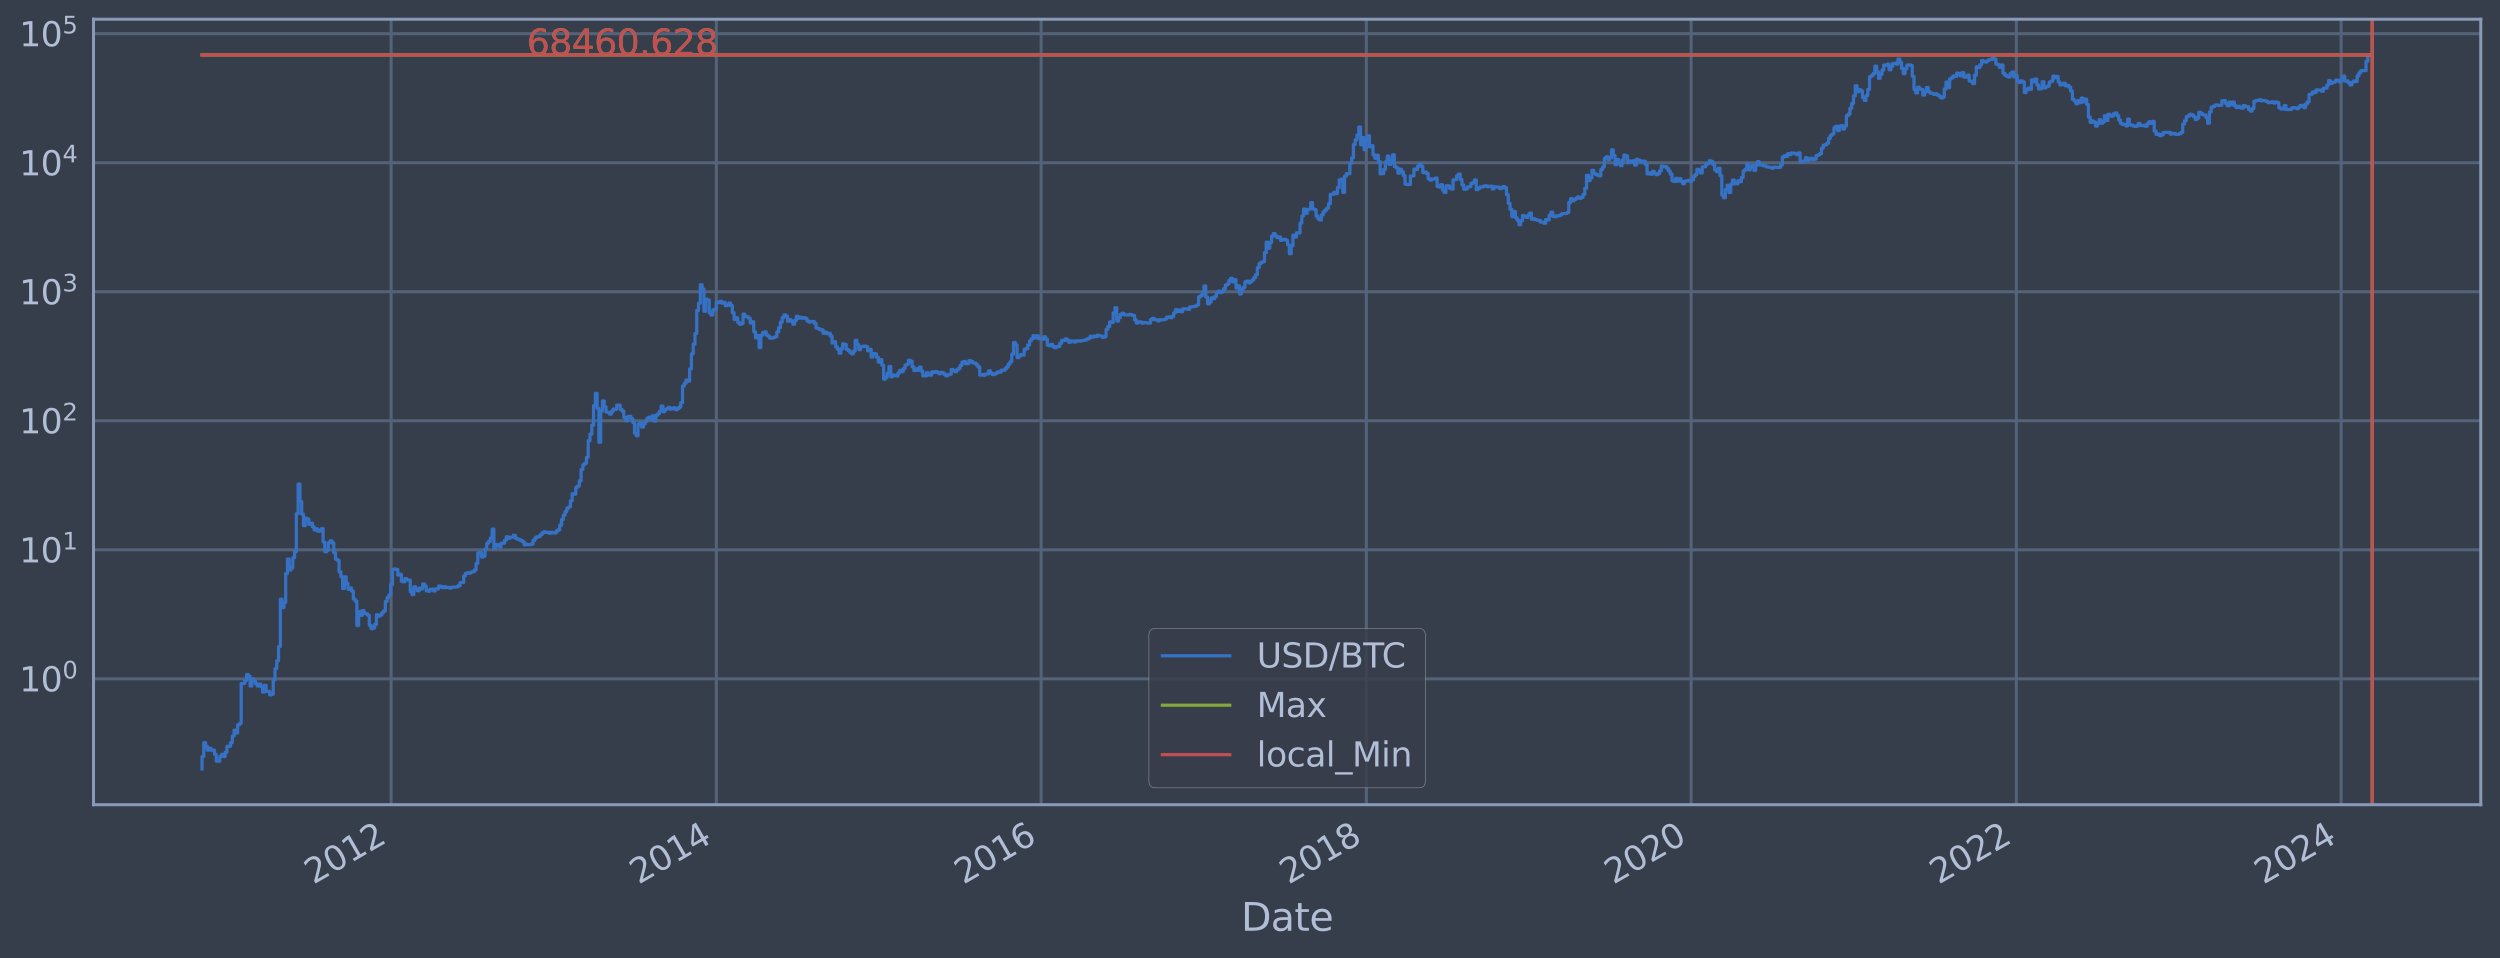 <?xml version="1.0" encoding="utf-8" standalone="no"?>
<!DOCTYPE svg PUBLIC "-//W3C//DTD SVG 1.1//EN"
  "http://www.w3.org/Graphics/SVG/1.1/DTD/svg11.dtd">
<svg xmlns:xlink="http://www.w3.org/1999/xlink" width="934.976pt" height="358.291pt" viewBox="0 0 934.976 358.291" xmlns="http://www.w3.org/2000/svg" version="1.1">
 <defs>
  <style type="text/css">*{stroke-linejoin: round; stroke-linecap: butt}</style>
 </defs>
 <g id="figure_1">
  <g id="patch_1">
   <path d="M 0 358.291 
L 934.976 358.291 
L 934.976 0 
L 0 0 
z
" style="fill: #373e4b"/>
  </g>
  <g id="axes_1">
   <g id="patch_2">
    <path d="M 34.976 300.96 
L 927.776 300.96 
L 927.776 7.2 
L 34.976 7.2 
z
" style="fill: #373e4b"/>
   </g>
   <g id="matplotlib.axis_1">
    <g id="xtick_1">
     <g id="line2d_1">
      <path d="M 146.273 300.96 
L 146.273 7.2 
" clip-path="url(#pbbd5c17da6)" style="fill: none; stroke: #546379; stroke-width: 1.12; stroke-linecap: square"/>
     </g>
     <g id="line2d_2"/>
     <g id="text_1">
      <!-- 2012 -->
      <g style="fill: #b1bed6" transform="translate(117.192 330.885) rotate(-30) scale(0.126 -0.126)">
       <defs>
        <path id="DejaVuSans-32" d="M 1228 531 
L 3431 531 
L 3431 0 
L 469 0 
L 469 531 
Q 828 903 1448 1529 
Q 2069 2156 2228 2338 
Q 2531 2678 2651 2914 
Q 2772 3150 2772 3378 
Q 2772 3750 2511 3984 
Q 2250 4219 1831 4219 
Q 1534 4219 1204 4116 
Q 875 4013 500 3803 
L 500 4441 
Q 881 4594 1212 4672 
Q 1544 4750 1819 4750 
Q 2544 4750 2975 4387 
Q 3406 4025 3406 3419 
Q 3406 3131 3298 2873 
Q 3191 2616 2906 2266 
Q 2828 2175 2409 1742 
Q 1991 1309 1228 531 
z
" transform="scale(0.016)"/>
        <path id="DejaVuSans-30" d="M 2034 4250 
Q 1547 4250 1301 3770 
Q 1056 3291 1056 2328 
Q 1056 1369 1301 889 
Q 1547 409 2034 409 
Q 2525 409 2770 889 
Q 3016 1369 3016 2328 
Q 3016 3291 2770 3770 
Q 2525 4250 2034 4250 
z
M 2034 4750 
Q 2819 4750 3233 4129 
Q 3647 3509 3647 2328 
Q 3647 1150 3233 529 
Q 2819 -91 2034 -91 
Q 1250 -91 836 529 
Q 422 1150 422 2328 
Q 422 3509 836 4129 
Q 1250 4750 2034 4750 
z
" transform="scale(0.016)"/>
        <path id="DejaVuSans-31" d="M 794 531 
L 1825 531 
L 1825 4091 
L 703 3866 
L 703 4441 
L 1819 4666 
L 2450 4666 
L 2450 531 
L 3481 531 
L 3481 0 
L 794 0 
L 794 531 
z
" transform="scale(0.016)"/>
       </defs>
       <use xlink:href="#DejaVuSans-32"/>
       <use xlink:href="#DejaVuSans-30" x="63.623"/>
       <use xlink:href="#DejaVuSans-31" x="127.246"/>
       <use xlink:href="#DejaVuSans-32" x="190.869"/>
      </g>
     </g>
    </g>
    <g id="xtick_2">
     <g id="line2d_3">
      <path d="M 267.903 300.96 
L 267.903 7.2 
" clip-path="url(#pbbd5c17da6)" style="fill: none; stroke: #546379; stroke-width: 1.12; stroke-linecap: square"/>
     </g>
     <g id="line2d_4"/>
     <g id="text_2">
      <!-- 2014 -->
      <g style="fill: #b1bed6" transform="translate(238.822 330.885) rotate(-30) scale(0.126 -0.126)">
       <defs>
        <path id="DejaVuSans-34" d="M 2419 4116 
L 825 1625 
L 2419 1625 
L 2419 4116 
z
M 2253 4666 
L 3047 4666 
L 3047 1625 
L 3713 1625 
L 3713 1100 
L 3047 1100 
L 3047 0 
L 2419 0 
L 2419 1100 
L 313 1100 
L 313 1709 
L 2253 4666 
z
" transform="scale(0.016)"/>
       </defs>
       <use xlink:href="#DejaVuSans-32"/>
       <use xlink:href="#DejaVuSans-30" x="63.623"/>
       <use xlink:href="#DejaVuSans-31" x="127.246"/>
       <use xlink:href="#DejaVuSans-34" x="190.869"/>
      </g>
     </g>
    </g>
    <g id="xtick_3">
     <g id="line2d_5">
      <path d="M 389.367 300.96 
L 389.367 7.2 
" clip-path="url(#pbbd5c17da6)" style="fill: none; stroke: #546379; stroke-width: 1.12; stroke-linecap: square"/>
     </g>
     <g id="line2d_6"/>
     <g id="text_3">
      <!-- 2016 -->
      <g style="fill: #b1bed6" transform="translate(360.286 330.885) rotate(-30) scale(0.126 -0.126)">
       <defs>
        <path id="DejaVuSans-36" d="M 2113 2584 
Q 1688 2584 1439 2293 
Q 1191 2003 1191 1497 
Q 1191 994 1439 701 
Q 1688 409 2113 409 
Q 2538 409 2786 701 
Q 3034 994 3034 1497 
Q 3034 2003 2786 2293 
Q 2538 2584 2113 2584 
z
M 3366 4563 
L 3366 3988 
Q 3128 4100 2886 4159 
Q 2644 4219 2406 4219 
Q 1781 4219 1451 3797 
Q 1122 3375 1075 2522 
Q 1259 2794 1537 2939 
Q 1816 3084 2150 3084 
Q 2853 3084 3261 2657 
Q 3669 2231 3669 1497 
Q 3669 778 3244 343 
Q 2819 -91 2113 -91 
Q 1303 -91 875 529 
Q 447 1150 447 2328 
Q 447 3434 972 4092 
Q 1497 4750 2381 4750 
Q 2619 4750 2861 4703 
Q 3103 4656 3366 4563 
z
" transform="scale(0.016)"/>
       </defs>
       <use xlink:href="#DejaVuSans-32"/>
       <use xlink:href="#DejaVuSans-30" x="63.623"/>
       <use xlink:href="#DejaVuSans-31" x="127.246"/>
       <use xlink:href="#DejaVuSans-36" x="190.869"/>
      </g>
     </g>
    </g>
    <g id="xtick_4">
     <g id="line2d_7">
      <path d="M 510.997 300.96 
L 510.997 7.2 
" clip-path="url(#pbbd5c17da6)" style="fill: none; stroke: #546379; stroke-width: 1.12; stroke-linecap: square"/>
     </g>
     <g id="line2d_8"/>
     <g id="text_4">
      <!-- 2018 -->
      <g style="fill: #b1bed6" transform="translate(481.916 330.885) rotate(-30) scale(0.126 -0.126)">
       <defs>
        <path id="DejaVuSans-38" d="M 2034 2216 
Q 1584 2216 1326 1975 
Q 1069 1734 1069 1313 
Q 1069 891 1326 650 
Q 1584 409 2034 409 
Q 2484 409 2743 651 
Q 3003 894 3003 1313 
Q 3003 1734 2745 1975 
Q 2488 2216 2034 2216 
z
M 1403 2484 
Q 997 2584 770 2862 
Q 544 3141 544 3541 
Q 544 4100 942 4425 
Q 1341 4750 2034 4750 
Q 2731 4750 3128 4425 
Q 3525 4100 3525 3541 
Q 3525 3141 3298 2862 
Q 3072 2584 2669 2484 
Q 3125 2378 3379 2068 
Q 3634 1759 3634 1313 
Q 3634 634 3220 271 
Q 2806 -91 2034 -91 
Q 1263 -91 848 271 
Q 434 634 434 1313 
Q 434 1759 690 2068 
Q 947 2378 1403 2484 
z
M 1172 3481 
Q 1172 3119 1398 2916 
Q 1625 2713 2034 2713 
Q 2441 2713 2670 2916 
Q 2900 3119 2900 3481 
Q 2900 3844 2670 4047 
Q 2441 4250 2034 4250 
Q 1625 4250 1398 4047 
Q 1172 3844 1172 3481 
z
" transform="scale(0.016)"/>
       </defs>
       <use xlink:href="#DejaVuSans-32"/>
       <use xlink:href="#DejaVuSans-30" x="63.623"/>
       <use xlink:href="#DejaVuSans-31" x="127.246"/>
       <use xlink:href="#DejaVuSans-38" x="190.869"/>
      </g>
     </g>
    </g>
    <g id="xtick_5">
     <g id="line2d_9">
      <path d="M 632.46 300.96 
L 632.46 7.2 
" clip-path="url(#pbbd5c17da6)" style="fill: none; stroke: #546379; stroke-width: 1.12; stroke-linecap: square"/>
     </g>
     <g id="line2d_10"/>
     <g id="text_5">
      <!-- 2020 -->
      <g style="fill: #b1bed6" transform="translate(603.379 330.885) rotate(-30) scale(0.126 -0.126)">
       <use xlink:href="#DejaVuSans-32"/>
       <use xlink:href="#DejaVuSans-30" x="63.623"/>
       <use xlink:href="#DejaVuSans-32" x="127.246"/>
       <use xlink:href="#DejaVuSans-30" x="190.869"/>
      </g>
     </g>
    </g>
    <g id="xtick_6">
     <g id="line2d_11">
      <path d="M 754.09 300.96 
L 754.09 7.2 
" clip-path="url(#pbbd5c17da6)" style="fill: none; stroke: #546379; stroke-width: 1.12; stroke-linecap: square"/>
     </g>
     <g id="line2d_12"/>
     <g id="text_6">
      <!-- 2022 -->
      <g style="fill: #b1bed6" transform="translate(725.009 330.885) rotate(-30) scale(0.126 -0.126)">
       <use xlink:href="#DejaVuSans-32"/>
       <use xlink:href="#DejaVuSans-30" x="63.623"/>
       <use xlink:href="#DejaVuSans-32" x="127.246"/>
       <use xlink:href="#DejaVuSans-32" x="190.869"/>
      </g>
     </g>
    </g>
    <g id="xtick_7">
     <g id="line2d_13">
      <path d="M 875.554 300.96 
L 875.554 7.2 
" clip-path="url(#pbbd5c17da6)" style="fill: none; stroke: #546379; stroke-width: 1.12; stroke-linecap: square"/>
     </g>
     <g id="line2d_14"/>
     <g id="text_7">
      <!-- 2024 -->
      <g style="fill: #b1bed6" transform="translate(846.473 330.885) rotate(-30) scale(0.126 -0.126)">
       <use xlink:href="#DejaVuSans-32"/>
       <use xlink:href="#DejaVuSans-30" x="63.623"/>
       <use xlink:href="#DejaVuSans-32" x="127.246"/>
       <use xlink:href="#DejaVuSans-34" x="190.869"/>
      </g>
     </g>
    </g>
    <g id="text_8">
     <!-- Date -->
     <g style="fill: #b1bed6" transform="translate(464.167 348.096) scale(0.144 -0.144)">
      <defs>
       <path id="DejaVuSans-44" d="M 1259 4147 
L 1259 519 
L 2022 519 
Q 2988 519 3436 956 
Q 3884 1394 3884 2338 
Q 3884 3275 3436 3711 
Q 2988 4147 2022 4147 
L 1259 4147 
z
M 628 4666 
L 1925 4666 
Q 3281 4666 3915 4102 
Q 4550 3538 4550 2338 
Q 4550 1131 3912 565 
Q 3275 0 1925 0 
L 628 0 
L 628 4666 
z
" transform="scale(0.016)"/>
       <path id="DejaVuSans-61" d="M 2194 1759 
Q 1497 1759 1228 1600 
Q 959 1441 959 1056 
Q 959 750 1161 570 
Q 1363 391 1709 391 
Q 2188 391 2477 730 
Q 2766 1069 2766 1631 
L 2766 1759 
L 2194 1759 
z
M 3341 1997 
L 3341 0 
L 2766 0 
L 2766 531 
Q 2569 213 2275 61 
Q 1981 -91 1556 -91 
Q 1019 -91 701 211 
Q 384 513 384 1019 
Q 384 1609 779 1909 
Q 1175 2209 1959 2209 
L 2766 2209 
L 2766 2266 
Q 2766 2663 2505 2880 
Q 2244 3097 1772 3097 
Q 1472 3097 1187 3025 
Q 903 2953 641 2809 
L 641 3341 
Q 956 3463 1253 3523 
Q 1550 3584 1831 3584 
Q 2591 3584 2966 3190 
Q 3341 2797 3341 1997 
z
" transform="scale(0.016)"/>
       <path id="DejaVuSans-74" d="M 1172 4494 
L 1172 3500 
L 2356 3500 
L 2356 3053 
L 1172 3053 
L 1172 1153 
Q 1172 725 1289 603 
Q 1406 481 1766 481 
L 2356 481 
L 2356 0 
L 1766 0 
Q 1100 0 847 248 
Q 594 497 594 1153 
L 594 3053 
L 172 3053 
L 172 3500 
L 594 3500 
L 594 4494 
L 1172 4494 
z
" transform="scale(0.016)"/>
       <path id="DejaVuSans-65" d="M 3597 1894 
L 3597 1613 
L 953 1613 
Q 991 1019 1311 708 
Q 1631 397 2203 397 
Q 2534 397 2845 478 
Q 3156 559 3463 722 
L 3463 178 
Q 3153 47 2828 -22 
Q 2503 -91 2169 -91 
Q 1331 -91 842 396 
Q 353 884 353 1716 
Q 353 2575 817 3079 
Q 1281 3584 2069 3584 
Q 2775 3584 3186 3129 
Q 3597 2675 3597 1894 
z
M 3022 2063 
Q 3016 2534 2758 2815 
Q 2500 3097 2075 3097 
Q 1594 3097 1305 2825 
Q 1016 2553 972 2059 
L 3022 2063 
z
" transform="scale(0.016)"/>
      </defs>
      <use xlink:href="#DejaVuSans-44"/>
      <use xlink:href="#DejaVuSans-61" x="77.002"/>
      <use xlink:href="#DejaVuSans-74" x="138.281"/>
      <use xlink:href="#DejaVuSans-65" x="177.49"/>
     </g>
    </g>
   </g>
   <g id="matplotlib.axis_2">
    <g id="ytick_1">
     <g id="line2d_15">
      <path d="M 34.976 253.88 
L 927.776 253.88 
" clip-path="url(#pbbd5c17da6)" style="fill: none; stroke: #546379; stroke-width: 1.12; stroke-linecap: square"/>
     </g>
     <g id="line2d_16"/>
     <g id="text_9">
      <!-- $\mathdefault{10^{0}}$ -->
      <g style="fill: #b1bed6" transform="translate(7.2 258.667) scale(0.126 -0.126)">
       <use xlink:href="#DejaVuSans-31" transform="translate(0 0.766)"/>
       <use xlink:href="#DejaVuSans-30" transform="translate(63.623 0.766)"/>
       <use xlink:href="#DejaVuSans-30" transform="translate(128.203 39.047) scale(0.7)"/>
      </g>
     </g>
    </g>
    <g id="ytick_2">
     <g id="line2d_17">
      <path d="M 34.976 205.626 
L 927.776 205.626 
" clip-path="url(#pbbd5c17da6)" style="fill: none; stroke: #546379; stroke-width: 1.12; stroke-linecap: square"/>
     </g>
     <g id="line2d_18"/>
     <g id="text_10">
      <!-- $\mathdefault{10^{1}}$ -->
      <g style="fill: #b1bed6" transform="translate(7.2 210.413) scale(0.126 -0.126)">
       <use xlink:href="#DejaVuSans-31" transform="translate(0 0.684)"/>
       <use xlink:href="#DejaVuSans-30" transform="translate(63.623 0.684)"/>
       <use xlink:href="#DejaVuSans-31" transform="translate(128.203 38.966) scale(0.7)"/>
      </g>
     </g>
    </g>
    <g id="ytick_3">
     <g id="line2d_19">
      <path d="M 34.976 157.373 
L 927.776 157.373 
" clip-path="url(#pbbd5c17da6)" style="fill: none; stroke: #546379; stroke-width: 1.12; stroke-linecap: square"/>
     </g>
     <g id="line2d_20"/>
     <g id="text_11">
      <!-- $\mathdefault{10^{2}}$ -->
      <g style="fill: #b1bed6" transform="translate(7.2 162.16) scale(0.126 -0.126)">
       <use xlink:href="#DejaVuSans-31" transform="translate(0 0.766)"/>
       <use xlink:href="#DejaVuSans-30" transform="translate(63.623 0.766)"/>
       <use xlink:href="#DejaVuSans-32" transform="translate(128.203 39.047) scale(0.7)"/>
      </g>
     </g>
    </g>
    <g id="ytick_4">
     <g id="line2d_21">
      <path d="M 34.976 109.119 
L 927.776 109.119 
" clip-path="url(#pbbd5c17da6)" style="fill: none; stroke: #546379; stroke-width: 1.12; stroke-linecap: square"/>
     </g>
     <g id="line2d_22"/>
     <g id="text_12">
      <!-- $\mathdefault{10^{3}}$ -->
      <g style="fill: #b1bed6" transform="translate(7.2 113.906) scale(0.126 -0.126)">
       <defs>
        <path id="DejaVuSans-33" d="M 2597 2516 
Q 3050 2419 3304 2112 
Q 3559 1806 3559 1356 
Q 3559 666 3084 287 
Q 2609 -91 1734 -91 
Q 1441 -91 1130 -33 
Q 819 25 488 141 
L 488 750 
Q 750 597 1062 519 
Q 1375 441 1716 441 
Q 2309 441 2620 675 
Q 2931 909 2931 1356 
Q 2931 1769 2642 2001 
Q 2353 2234 1838 2234 
L 1294 2234 
L 1294 2753 
L 1863 2753 
Q 2328 2753 2575 2939 
Q 2822 3125 2822 3475 
Q 2822 3834 2567 4026 
Q 2313 4219 1838 4219 
Q 1578 4219 1281 4162 
Q 984 4106 628 3988 
L 628 4550 
Q 988 4650 1302 4700 
Q 1616 4750 1894 4750 
Q 2613 4750 3031 4423 
Q 3450 4097 3450 3541 
Q 3450 3153 3228 2886 
Q 3006 2619 2597 2516 
z
" transform="scale(0.016)"/>
       </defs>
       <use xlink:href="#DejaVuSans-31" transform="translate(0 0.766)"/>
       <use xlink:href="#DejaVuSans-30" transform="translate(63.623 0.766)"/>
       <use xlink:href="#DejaVuSans-33" transform="translate(128.203 39.047) scale(0.7)"/>
      </g>
     </g>
    </g>
    <g id="ytick_5">
     <g id="line2d_23">
      <path d="M 34.976 60.866 
L 927.776 60.866 
" clip-path="url(#pbbd5c17da6)" style="fill: none; stroke: #546379; stroke-width: 1.12; stroke-linecap: square"/>
     </g>
     <g id="line2d_24"/>
     <g id="text_13">
      <!-- $\mathdefault{10^{4}}$ -->
      <g style="fill: #b1bed6" transform="translate(7.2 65.653) scale(0.126 -0.126)">
       <use xlink:href="#DejaVuSans-31" transform="translate(0 0.684)"/>
       <use xlink:href="#DejaVuSans-30" transform="translate(63.623 0.684)"/>
       <use xlink:href="#DejaVuSans-34" transform="translate(128.203 38.966) scale(0.7)"/>
      </g>
     </g>
    </g>
    <g id="ytick_6">
     <g id="line2d_25">
      <path d="M 34.976 12.612 
L 927.776 12.612 
" clip-path="url(#pbbd5c17da6)" style="fill: none; stroke: #546379; stroke-width: 1.12; stroke-linecap: square"/>
     </g>
     <g id="line2d_26"/>
     <g id="text_14">
      <!-- $\mathdefault{10^{5}}$ -->
      <g style="fill: #b1bed6" transform="translate(7.2 17.399) scale(0.126 -0.126)">
       <defs>
        <path id="DejaVuSans-35" d="M 691 4666 
L 3169 4666 
L 3169 4134 
L 1269 4134 
L 1269 2991 
Q 1406 3038 1543 3061 
Q 1681 3084 1819 3084 
Q 2600 3084 3056 2656 
Q 3513 2228 3513 1497 
Q 3513 744 3044 326 
Q 2575 -91 1722 -91 
Q 1428 -91 1123 -41 
Q 819 9 494 109 
L 494 744 
Q 775 591 1075 516 
Q 1375 441 1709 441 
Q 2250 441 2565 725 
Q 2881 1009 2881 1497 
Q 2881 1984 2565 2268 
Q 2250 2553 1709 2553 
Q 1456 2553 1204 2497 
Q 953 2441 691 2322 
L 691 4666 
z
" transform="scale(0.016)"/>
       </defs>
       <use xlink:href="#DejaVuSans-31" transform="translate(0 0.684)"/>
       <use xlink:href="#DejaVuSans-30" transform="translate(63.623 0.684)"/>
       <use xlink:href="#DejaVuSans-35" transform="translate(128.203 38.966) scale(0.7)"/>
      </g>
     </g>
    </g>
    <g id="ytick_7">
     <g id="line2d_27"/>
    </g>
    <g id="ytick_8">
     <g id="line2d_28"/>
    </g>
    <g id="ytick_9">
     <g id="line2d_29"/>
    </g>
    <g id="ytick_10">
     <g id="line2d_30"/>
    </g>
    <g id="ytick_11">
     <g id="line2d_31"/>
    </g>
    <g id="ytick_12">
     <g id="line2d_32"/>
    </g>
    <g id="ytick_13">
     <g id="line2d_33"/>
    </g>
    <g id="ytick_14">
     <g id="line2d_34"/>
    </g>
    <g id="ytick_15">
     <g id="line2d_35"/>
    </g>
    <g id="ytick_16">
     <g id="line2d_36"/>
    </g>
    <g id="ytick_17">
     <g id="line2d_37"/>
    </g>
    <g id="ytick_18">
     <g id="line2d_38"/>
    </g>
    <g id="ytick_19">
     <g id="line2d_39"/>
    </g>
    <g id="ytick_20">
     <g id="line2d_40"/>
    </g>
    <g id="ytick_21">
     <g id="line2d_41"/>
    </g>
    <g id="ytick_22">
     <g id="line2d_42"/>
    </g>
    <g id="ytick_23">
     <g id="line2d_43"/>
    </g>
    <g id="ytick_24">
     <g id="line2d_44"/>
    </g>
    <g id="ytick_25">
     <g id="line2d_45"/>
    </g>
    <g id="ytick_26">
     <g id="line2d_46"/>
    </g>
    <g id="ytick_27">
     <g id="line2d_47"/>
    </g>
    <g id="ytick_28">
     <g id="line2d_48"/>
    </g>
    <g id="ytick_29">
     <g id="line2d_49"/>
    </g>
    <g id="ytick_30">
     <g id="line2d_50"/>
    </g>
    <g id="ytick_31">
     <g id="line2d_51"/>
    </g>
    <g id="ytick_32">
     <g id="line2d_52"/>
    </g>
    <g id="ytick_33">
     <g id="line2d_53"/>
    </g>
    <g id="ytick_34">
     <g id="line2d_54"/>
    </g>
    <g id="ytick_35">
     <g id="line2d_55"/>
    </g>
    <g id="ytick_36">
     <g id="line2d_56"/>
    </g>
    <g id="ytick_37">
     <g id="line2d_57"/>
    </g>
    <g id="ytick_38">
     <g id="line2d_58"/>
    </g>
    <g id="ytick_39">
     <g id="line2d_59"/>
    </g>
    <g id="ytick_40">
     <g id="line2d_60"/>
    </g>
    <g id="ytick_41">
     <g id="line2d_61"/>
    </g>
    <g id="ytick_42">
     <g id="line2d_62"/>
    </g>
    <g id="ytick_43">
     <g id="line2d_63"/>
    </g>
    <g id="ytick_44">
     <g id="line2d_64"/>
    </g>
    <g id="ytick_45">
     <g id="line2d_65"/>
    </g>
    <g id="ytick_46">
     <g id="line2d_66"/>
    </g>
    <g id="ytick_47">
     <g id="line2d_67"/>
    </g>
    <g id="ytick_48">
     <g id="line2d_68"/>
    </g>
    <g id="ytick_49">
     <g id="line2d_69"/>
    </g>
    <g id="ytick_50">
     <g id="line2d_70"/>
    </g>
    <g id="ytick_51">
     <g id="line2d_71"/>
    </g>
    <g id="ytick_52">
     <g id="line2d_72"/>
    </g>
    <g id="ytick_53">
     <g id="line2d_73"/>
    </g>
    <g id="ytick_54">
     <g id="line2d_74"/>
    </g>
   </g>
   <g id="line2d_75">
    <path d="M 75.558 287.607 
L 75.558 282.931 
L 76.223 282.931 
L 76.223 277.758 
L 76.889 277.758 
L 76.889 279.11 
L 77.554 279.11 
L 77.554 280.556 
L 78.22 280.556 
L 78.22 279.821 
L 78.886 279.821 
L 78.886 280.556 
L 80.217 280.556 
L 80.217 282.109 
L 80.882 282.109 
L 80.882 284.678 
L 82.213 284.678 
L 82.213 282.931 
L 82.879 282.931 
L 82.879 282.109 
L 83.544 282.109 
L 83.544 282.931 
L 84.21 282.931 
L 84.21 281.318 
L 84.876 281.318 
L 84.876 279.11 
L 86.207 279.11 
L 86.207 277.758 
L 86.872 277.758 
L 86.872 275.289 
L 87.538 275.289 
L 87.538 273.082 
L 88.203 273.082 
L 88.203 274.156 
L 88.869 274.156 
L 88.869 271.084 
L 89.534 271.084 
L 89.534 270.613 
L 90.2 270.613 
L 90.2 255.627 
L 91.531 255.627 
L 91.531 254.518 
L 92.197 254.518 
L 92.197 252.267 
L 92.862 252.267 
L 92.862 252.857 
L 93.528 252.857 
L 93.528 256.558 
L 94.193 256.558 
L 94.193 253.88 
L 94.859 253.88 
L 94.859 254.518 
L 95.524 254.518 
L 95.524 255.627 
L 96.19 255.627 
L 96.19 256.558 
L 96.856 256.558 
L 96.856 255.856 
L 97.521 255.856 
L 97.521 256.798 
L 98.187 256.798 
L 98.187 258.819 
L 98.852 258.819 
L 98.852 256.322 
L 99.518 256.322 
L 99.518 258.556 
L 100.849 258.556 
L 100.849 259.908 
L 101.514 259.908 
L 101.514 259.631 
L 102.18 259.631 
L 102.18 254.303 
L 102.846 254.303 
L 102.846 250.059 
L 103.511 250.059 
L 103.511 247.13 
L 104.177 247.13 
L 104.177 241.796 
L 104.842 241.796 
L 104.842 224.107 
L 105.508 224.107 
L 105.508 227.27 
L 106.173 227.27 
L 106.173 225.305 
L 106.839 225.305 
L 106.839 214.493 
L 107.504 214.493 
L 107.504 209.106 
L 108.17 209.106 
L 108.17 213.161 
L 108.836 213.161 
L 108.836 212.308 
L 109.501 212.308 
L 109.501 208.593 
L 110.167 208.593 
L 110.167 206.329 
L 110.832 206.329 
L 110.832 192.12 
L 111.498 192.12 
L 111.498 181.029 
L 112.163 181.029 
L 112.163 187.579 
L 112.829 187.579 
L 112.829 192.319 
L 113.494 192.319 
L 113.494 196.591 
L 114.16 196.591 
L 114.16 193.803 
L 114.826 193.803 
L 114.826 194.079 
L 115.491 194.079 
L 115.491 196.12 
L 116.157 196.12 
L 116.157 195.646 
L 116.822 195.646 
L 116.822 197.031 
L 117.488 197.031 
L 117.488 198.204 
L 118.153 198.204 
L 118.153 197.782 
L 118.819 197.782 
L 118.819 198.68 
L 119.484 198.68 
L 119.484 198.426 
L 120.15 198.426 
L 120.15 197.724 
L 120.816 197.724 
L 120.816 202.697 
L 121.481 202.697 
L 121.481 206.351 
L 122.147 206.351 
L 122.147 205.773 
L 122.812 205.773 
L 122.812 202.954 
L 123.478 202.954 
L 123.478 202.246 
L 124.143 202.246 
L 124.143 203.065 
L 124.809 203.065 
L 124.809 206.745 
L 125.474 206.745 
L 125.474 209.131 
L 126.14 209.131 
L 126.14 209.607 
L 126.805 209.607 
L 126.805 213.832 
L 127.471 213.832 
L 127.471 215.678 
L 128.137 215.678 
L 128.137 220.068 
L 128.802 220.068 
L 128.802 215.712 
L 129.468 215.712 
L 129.468 218.193 
L 130.133 218.193 
L 130.133 220.405 
L 130.799 220.405 
L 130.799 219.902 
L 131.464 219.902 
L 131.464 221.051 
L 132.13 221.051 
L 132.13 224.006 
L 132.795 224.006 
L 132.795 224.776 
L 133.461 224.776 
L 133.461 233.936 
L 134.127 233.936 
L 134.127 228.733 
L 134.792 228.733 
L 134.792 230.17 
L 135.458 230.17 
L 135.458 228.357 
L 136.123 228.357 
L 136.123 229.374 
L 136.789 229.374 
L 136.789 229.57 
L 137.454 229.57 
L 137.454 230.102 
L 138.12 230.102 
L 138.12 233.856 
L 138.785 233.856 
L 138.785 235.101 
L 139.451 235.101 
L 139.451 234.846 
L 140.117 234.846 
L 140.117 233.536 
L 140.782 233.536 
L 140.782 229.901 
L 141.448 229.901 
L 141.448 230.442 
L 142.113 230.442 
L 142.113 230.035 
L 142.779 230.035 
L 142.779 229.115 
L 143.444 229.115 
L 143.444 228.482 
L 144.11 228.482 
L 144.11 224.933 
L 144.775 224.933 
L 144.775 223.558 
L 145.441 223.558 
L 145.441 222.5 
L 146.107 222.5 
L 146.107 218.656 
L 146.772 218.656 
L 146.772 212.922 
L 147.438 212.922 
L 147.438 212.803 
L 148.103 212.803 
L 148.103 212.981 
L 148.769 212.981 
L 148.769 215.077 
L 149.434 215.077 
L 149.434 214.751 
L 150.1 214.751 
L 150.1 217.406 
L 150.765 217.406 
L 150.765 217.591 
L 151.431 217.591 
L 151.431 216.366 
L 152.097 216.366 
L 152.097 216.897 
L 153.428 216.969 
L 153.428 221.271 
L 154.093 221.271 
L 154.093 222.36 
L 154.759 222.36 
L 154.759 219.451 
L 155.424 219.451 
L 155.424 220.236 
L 156.09 220.236 
L 156.09 220.964 
L 156.755 220.964 
L 156.755 219.943 
L 157.421 219.943 
L 157.421 220.236 
L 158.087 220.236 
L 158.087 218.384 
L 158.752 218.384 
L 158.752 219.209 
L 159.418 219.209 
L 159.418 220.964 
L 160.083 220.964 
L 160.083 221.139 
L 160.749 221.139 
L 160.749 220.405 
L 162.08 220.32 
L 162.08 221.007 
L 162.745 221.007 
L 162.745 220.278 
L 164.077 220.194 
L 164.077 219.169 
L 164.742 219.169 
L 164.742 219.37 
L 165.408 219.37 
L 165.408 219.778 
L 166.073 219.778 
L 166.073 219.411 
L 166.739 219.411 
L 166.739 219.737 
L 168.07 219.737 
L 168.07 219.943 
L 168.735 219.943 
L 168.735 219.614 
L 170.732 219.532 
L 170.732 219.411 
L 171.398 219.411 
L 171.398 219.05 
L 172.063 219.05 
L 172.063 217.927 
L 173.394 217.852 
L 173.394 215.409 
L 174.06 215.409 
L 174.06 214.461 
L 174.725 214.461 
L 174.725 214.207 
L 175.391 214.207 
L 175.391 214.397 
L 176.057 214.397 
L 176.057 213.987 
L 176.722 213.987 
L 176.722 213.832 
L 177.388 213.832 
L 177.388 213.161 
L 178.053 213.161 
L 178.053 210.699 
L 178.719 210.699 
L 178.719 206.767 
L 179.384 206.767 
L 179.384 206.635 
L 180.05 206.635 
L 180.05 208.305 
L 180.715 208.305 
L 180.715 207.951 
L 181.381 207.951 
L 181.381 205.376 
L 182.046 205.376 
L 182.046 203.195 
L 182.712 203.195 
L 182.712 202.516 
L 183.378 202.516 
L 183.378 201.288 
L 184.043 201.288 
L 184.043 197.868 
L 184.709 197.868 
L 184.709 205.088 
L 185.374 205.088 
L 185.374 203.648 
L 186.04 203.648 
L 186.04 203.801 
L 186.705 203.801 
L 186.705 204.564 
L 187.371 204.564 
L 187.371 203.121 
L 188.702 203.176 
L 188.702 202.087 
L 189.368 202.087 
L 189.368 200.733 
L 190.033 200.733 
L 190.033 201.322 
L 190.699 201.322 
L 190.699 201.017 
L 191.364 201.017 
L 191.364 200.816 
L 192.03 200.816 
L 192.03 200.176 
L 192.695 200.176 
L 192.695 201.288 
L 193.361 201.288 
L 193.361 201.631 
L 194.026 201.631 
L 194.026 201.84 
L 194.692 201.84 
L 194.692 202.158 
L 195.358 202.158 
L 195.358 202.588 
L 196.023 202.588 
L 196.023 203.763 
L 196.689 203.763 
L 196.689 203.515 
L 197.354 203.515 
L 197.354 203.686 
L 198.685 203.724 
L 198.685 203.496 
L 199.351 203.496 
L 199.351 202.122 
L 200.016 202.122 
L 200.016 201.254 
L 200.682 201.254 
L 200.682 200.75 
L 202.013 200.683 
L 202.013 199.983 
L 202.679 199.983 
L 202.679 199.26 
L 203.344 199.26 
L 203.344 198.876 
L 204.01 198.876 
L 204.01 199.136 
L 205.341 199.029 
L 205.341 199.415 
L 206.006 199.415 
L 206.006 199.105 
L 206.672 199.105 
L 206.672 199.306 
L 208.003 199.275 
L 208.003 198.59 
L 208.669 198.59 
L 208.669 198.116 
L 209.334 198.116 
L 209.334 196.401 
L 210 196.401 
L 210 194.346 
L 210.665 194.346 
L 210.665 192.689 
L 211.331 192.689 
L 211.331 191.332 
L 211.996 191.332 
L 211.996 190.078 
L 212.662 190.078 
L 212.662 189.556 
L 213.328 189.556 
L 213.328 187.306 
L 213.993 187.306 
L 213.993 184.657 
L 214.659 184.657 
L 214.659 184.827 
L 215.324 184.827 
L 215.324 182.243 
L 215.99 182.243 
L 215.99 181.781 
L 216.655 181.781 
L 216.655 179.827 
L 217.321 179.827 
L 217.321 175.552 
L 217.986 175.552 
L 217.986 173.829 
L 218.652 173.829 
L 218.652 173.258 
L 219.318 173.258 
L 219.318 171.028 
L 219.983 171.028 
L 219.983 164.772 
L 220.649 164.772 
L 220.649 162.368 
L 221.314 162.368 
L 221.314 159.006 
L 221.98 159.006 
L 221.98 151.714 
L 222.645 151.714 
L 222.645 147.095 
L 223.311 147.095 
L 223.311 152.713 
L 223.976 152.713 
L 223.976 165.424 
L 224.642 165.424 
L 224.642 153.741 
L 225.308 153.741 
L 225.308 149.95 
L 225.973 149.95 
L 225.973 152.118 
L 226.639 152.118 
L 226.639 154.082 
L 227.304 154.082 
L 227.304 154.266 
L 227.97 154.266 
L 227.97 154.869 
L 228.635 154.869 
L 228.635 153.906 
L 229.301 153.906 
L 229.301 152.98 
L 230.632 153.086 
L 230.632 151.556 
L 231.963 151.507 
L 231.963 153.133 
L 232.629 153.133 
L 232.629 153.732 
L 233.294 153.732 
L 233.294 156.132 
L 233.96 156.132 
L 233.96 157.377 
L 234.625 157.377 
L 234.625 155.878 
L 235.291 155.878 
L 235.291 155.692 
L 235.956 155.692 
L 235.956 156.551 
L 236.622 156.551 
L 236.622 157.957 
L 237.288 157.957 
L 237.288 162.038 
L 237.953 162.038 
L 237.953 162.989 
L 238.619 162.989 
L 238.619 158.672 
L 239.284 158.672 
L 239.284 158 
L 239.95 158 
L 239.95 159.723 
L 240.615 159.723 
L 240.615 158.556 
L 241.281 158.556 
L 241.281 157.647 
L 241.946 157.647 
L 241.946 156.426 
L 242.612 156.426 
L 242.612 156.01 
L 243.277 156.01 
L 243.277 156.794 
L 243.943 156.794 
L 243.943 155.499 
L 244.609 155.499 
L 244.609 157.433 
L 245.274 157.433 
L 245.274 155.293 
L 245.94 155.293 
L 245.94 154.76 
L 246.605 154.76 
L 246.605 153.815 
L 247.271 153.815 
L 247.271 151.86 
L 247.936 151.86 
L 247.936 153.973 
L 248.602 153.973 
L 248.602 153.202 
L 249.267 153.202 
L 249.267 152.856 
L 249.933 152.856 
L 249.933 152.344 
L 250.599 152.344 
L 250.599 153.046 
L 251.264 153.046 
L 251.264 152.755 
L 251.93 152.755 
L 251.93 152.488 
L 252.595 152.488 
L 252.595 153.216 
L 253.261 153.216 
L 253.261 152.844 
L 253.926 152.844 
L 253.926 152.267 
L 254.592 152.267 
L 254.592 150.594 
L 255.257 150.594 
L 255.257 144.354 
L 255.923 144.354 
L 255.923 143.342 
L 256.589 143.342 
L 256.589 142.136 
L 257.254 142.136 
L 257.254 142.535 
L 257.92 142.535 
L 257.92 137.955 
L 258.585 137.955 
L 258.585 132.352 
L 259.251 132.352 
L 259.251 128.691 
L 259.916 128.691 
L 259.916 124.72 
L 260.582 124.72 
L 260.582 116.098 
L 261.247 116.098 
L 261.247 113.417 
L 261.913 113.417 
L 261.913 106.485 
L 262.579 106.485 
L 262.579 108.092 
L 263.244 108.092 
L 263.244 116.417 
L 263.91 116.417 
L 263.91 111.872 
L 264.575 111.872 
L 264.575 112.207 
L 265.241 112.207 
L 265.241 117.038 
L 265.906 117.038 
L 265.906 117.827 
L 266.572 117.827 
L 266.572 115.888 
L 267.237 115.888 
L 267.237 115.657 
L 267.903 115.657 
L 267.903 113.056 
L 268.569 113.056 
L 268.569 113.194 
L 269.234 113.194 
L 269.234 112.672 
L 269.9 112.672 
L 269.9 113.351 
L 270.565 113.351 
L 270.565 113.079 
L 271.231 113.079 
L 271.231 114.325 
L 271.896 114.325 
L 271.896 114.176 
L 272.562 114.176 
L 272.562 113.353 
L 273.227 113.353 
L 273.227 114.299 
L 273.893 114.299 
L 273.893 116.975 
L 274.559 116.975 
L 274.559 119.478 
L 275.224 119.478 
L 275.224 118.803 
L 275.89 118.803 
L 275.89 120.553 
L 276.555 120.553 
L 276.555 121.288 
L 277.221 121.288 
L 277.221 120.992 
L 277.886 120.992 
L 277.886 117.49 
L 278.552 117.49 
L 278.552 118.475 
L 279.883 118.439 
L 279.883 118.978 
L 280.549 118.978 
L 280.549 120.793 
L 281.214 120.793 
L 281.214 120.326 
L 281.88 120.326 
L 281.88 124.068 
L 282.545 124.068 
L 282.545 126.366 
L 283.211 126.366 
L 283.211 125.484 
L 283.876 125.484 
L 283.876 130.012 
L 284.542 130.012 
L 284.542 125.409 
L 285.207 125.409 
L 285.207 124.408 
L 285.873 124.408 
L 285.873 124.132 
L 286.539 124.132 
L 286.539 125.325 
L 287.204 125.325 
L 287.204 125.759 
L 287.87 125.759 
L 287.87 126.479 
L 289.201 126.438 
L 289.201 126.207 
L 289.866 126.207 
L 289.866 125.894 
L 290.532 125.894 
L 290.532 124.149 
L 291.197 124.149 
L 291.197 122.507 
L 291.863 122.507 
L 291.863 120.498 
L 292.529 120.498 
L 292.529 118.778 
L 293.194 118.778 
L 293.194 117.78 
L 293.86 117.78 
L 293.86 118.185 
L 294.525 118.185 
L 294.525 120.121 
L 295.191 120.121 
L 295.191 119.547 
L 295.856 119.547 
L 295.856 120.142 
L 296.522 120.142 
L 296.522 121.242 
L 297.187 121.242 
L 297.187 119.824 
L 297.853 119.824 
L 297.853 118.297 
L 298.518 118.297 
L 298.518 118.99 
L 299.184 118.99 
L 299.184 118.669 
L 299.85 118.669 
L 299.85 119 
L 300.515 119 
L 300.515 118.802 
L 301.181 118.802 
L 301.181 119.122 
L 301.846 119.122 
L 301.846 120.046 
L 302.512 120.046 
L 302.512 120.461 
L 303.177 120.461 
L 303.177 120.23 
L 304.508 120.213 
L 304.508 120.935 
L 305.174 120.935 
L 305.174 122.667 
L 305.84 122.667 
L 305.84 122.871 
L 306.505 122.871 
L 306.505 123.311 
L 307.836 123.37 
L 307.836 124.66 
L 308.502 124.66 
L 308.502 124.244 
L 309.167 124.244 
L 309.167 124.793 
L 309.833 124.793 
L 309.833 124.635 
L 310.498 124.635 
L 310.498 125.672 
L 311.164 125.672 
L 311.164 128.261 
L 311.83 128.261 
L 311.83 127.794 
L 312.495 127.794 
L 312.495 129.737 
L 313.161 129.737 
L 313.161 130.593 
L 313.826 130.593 
L 313.826 132.096 
L 314.492 132.096 
L 314.492 130.416 
L 315.157 130.416 
L 315.157 128.593 
L 315.823 128.593 
L 315.823 128.882 
L 316.488 128.882 
L 316.488 130.693 
L 317.154 130.693 
L 317.154 131.066 
L 317.82 131.066 
L 317.82 131.864 
L 318.485 131.864 
L 318.485 132.338 
L 319.151 132.338 
L 319.151 131.303 
L 319.816 131.303 
L 319.816 127.289 
L 320.482 127.289 
L 320.482 128.859 
L 321.147 128.859 
L 321.147 130.736 
L 321.813 130.736 
L 321.813 129.697 
L 322.478 129.697 
L 322.478 129.563 
L 323.144 129.563 
L 323.144 129.417 
L 323.81 129.417 
L 323.81 129.671 
L 324.475 129.671 
L 324.475 131.192 
L 325.141 131.192 
L 325.141 130.658 
L 325.806 130.658 
L 325.806 133.51 
L 326.472 133.51 
L 326.472 132.227 
L 327.137 132.227 
L 327.137 132.356 
L 327.803 132.356 
L 327.803 133.595 
L 328.468 133.595 
L 328.468 135.418 
L 329.134 135.418 
L 329.134 134.491 
L 329.8 134.491 
L 329.8 136.583 
L 330.465 136.583 
L 330.465 141.803 
L 331.131 141.803 
L 331.131 141.233 
L 331.796 141.233 
L 331.796 139.583 
L 332.462 139.583 
L 332.462 137.067 
L 333.127 137.067 
L 333.127 140.921 
L 333.793 140.921 
L 333.793 140.22 
L 334.458 140.22 
L 334.458 140.478 
L 335.124 140.478 
L 335.124 140.629 
L 335.79 140.629 
L 335.79 139.512 
L 336.455 139.512 
L 336.455 138.527 
L 337.121 138.527 
L 337.121 139.031 
L 337.786 139.031 
L 337.786 137.879 
L 338.452 137.879 
L 338.452 136.553 
L 339.117 136.553 
L 339.117 136.173 
L 339.783 136.173 
L 339.783 134.709 
L 340.448 134.709 
L 340.448 135.112 
L 341.114 135.112 
L 341.114 137.18 
L 341.78 137.18 
L 341.78 138.594 
L 342.445 138.594 
L 342.445 137.924 
L 343.111 137.924 
L 343.111 138.467 
L 343.776 138.467 
L 343.776 137.307 
L 344.442 137.307 
L 344.442 138.766 
L 345.107 138.766 
L 345.107 140.565 
L 346.438 140.6 
L 346.438 139.392 
L 347.104 139.392 
L 347.104 140.259 
L 348.435 140.321 
L 348.435 139.072 
L 349.101 139.072 
L 349.101 139.276 
L 349.766 139.276 
L 349.766 138.943 
L 350.432 138.943 
L 350.432 139.257 
L 351.097 139.257 
L 351.097 139.791 
L 351.763 139.791 
L 351.763 139.223 
L 352.428 139.223 
L 352.428 139.44 
L 353.094 139.44 
L 353.094 140.07 
L 353.759 140.07 
L 353.759 140.577 
L 354.425 140.577 
L 354.425 140.132 
L 355.091 140.132 
L 355.091 139.954 
L 355.756 139.954 
L 355.756 138.172 
L 356.422 138.172 
L 356.422 138.615 
L 357.087 138.615 
L 357.087 139.009 
L 357.753 139.009 
L 357.753 138.291 
L 358.418 138.291 
L 358.418 137.782 
L 359.084 137.782 
L 359.084 136.672 
L 359.749 136.672 
L 359.749 135.431 
L 360.415 135.431 
L 360.415 135.211 
L 361.081 135.211 
L 361.081 136.041 
L 362.412 135.948 
L 362.412 134.857 
L 363.077 134.857 
L 363.077 135.173 
L 363.743 135.173 
L 363.743 135.712 
L 364.408 135.712 
L 364.408 135.847 
L 365.074 135.847 
L 365.074 136.482 
L 365.739 136.482 
L 365.739 137.234 
L 366.405 137.234 
L 366.405 140.262 
L 367.071 140.262 
L 367.071 140.088 
L 367.736 140.088 
L 367.736 140.368 
L 368.402 140.368 
L 368.402 139.895 
L 369.733 139.852 
L 369.733 138.662 
L 370.398 138.662 
L 370.398 139.491 
L 371.064 139.491 
L 371.064 140.071 
L 371.729 140.071 
L 371.729 139.903 
L 372.395 139.903 
L 372.395 139.557 
L 373.061 139.557 
L 373.061 139.101 
L 373.726 139.101 
L 373.726 139.222 
L 374.392 139.222 
L 374.392 138.441 
L 375.723 138.532 
L 375.723 137.965 
L 376.388 137.965 
L 376.388 137.265 
L 377.054 137.265 
L 377.054 136.223 
L 377.719 136.223 
L 377.719 135.301 
L 378.385 135.301 
L 378.385 132.469 
L 379.051 132.469 
L 379.051 128.087 
L 379.716 128.087 
L 379.716 129.012 
L 380.382 129.012 
L 380.382 133.732 
L 381.047 133.732 
L 381.047 133.065 
L 381.713 133.065 
L 381.713 132.614 
L 382.378 132.614 
L 382.378 132.771 
L 383.044 132.771 
L 383.044 130.646 
L 383.709 130.646 
L 383.709 130.379 
L 384.375 130.379 
L 384.375 129.016 
L 385.041 129.016 
L 385.041 127.475 
L 385.706 127.475 
L 385.706 126.641 
L 386.372 126.641 
L 386.372 125.549 
L 387.037 125.549 
L 387.037 126.403 
L 387.703 126.403 
L 387.703 125.598 
L 388.368 125.598 
L 388.368 126.649 
L 389.699 126.671 
L 389.699 126.842 
L 390.365 126.842 
L 390.365 125.926 
L 391.031 125.926 
L 391.031 126.827 
L 391.696 126.827 
L 391.696 129.095 
L 392.362 129.095 
L 392.362 129.313 
L 393.027 129.313 
L 393.027 128.763 
L 393.693 128.763 
L 393.693 129.584 
L 394.358 129.584 
L 394.358 130.042 
L 395.024 130.042 
L 395.024 129.674 
L 395.689 129.674 
L 395.689 129.506 
L 396.355 129.506 
L 396.355 128.363 
L 397.021 128.363 
L 397.021 127.3 
L 398.352 127.336 
L 398.352 126.728 
L 399.017 126.728 
L 399.017 127.174 
L 399.683 127.174 
L 399.683 128.025 
L 400.348 128.025 
L 400.348 127.499 
L 401.679 127.55 
L 401.679 127.908 
L 402.345 127.908 
L 402.345 127.48 
L 403.676 127.451 
L 403.676 127.613 
L 404.342 127.613 
L 404.342 127.373 
L 405.673 127.301 
L 405.673 127.168 
L 406.338 127.168 
L 406.338 126.832 
L 407.004 126.832 
L 407.004 126.518 
L 407.669 126.518 
L 407.669 125.764 
L 408.335 125.764 
L 408.335 126.073 
L 409 126.073 
L 409 125.714 
L 409.666 125.714 
L 409.666 125.882 
L 410.332 125.882 
L 410.332 125.362 
L 410.997 125.362 
L 410.997 125.584 
L 411.663 125.584 
L 411.663 125.71 
L 412.328 125.71 
L 412.328 126.171 
L 412.994 126.171 
L 412.994 125.913 
L 413.659 125.913 
L 413.659 123.177 
L 414.325 123.177 
L 414.325 122.11 
L 414.99 122.11 
L 414.99 120.401 
L 415.656 120.401 
L 415.656 120.609 
L 416.322 120.609 
L 416.322 117.042 
L 416.987 117.042 
L 416.987 115.093 
L 417.653 115.093 
L 417.653 120.077 
L 418.318 120.077 
L 418.318 118.795 
L 418.984 118.795 
L 418.984 117.576 
L 419.649 117.576 
L 419.649 117.14 
L 420.315 117.14 
L 420.315 117.732 
L 422.312 117.785 
L 422.312 117.59 
L 422.977 117.59 
L 422.977 117.78 
L 423.643 117.78 
L 423.643 117.969 
L 424.308 117.969 
L 424.308 119.631 
L 424.974 119.631 
L 424.974 120.799 
L 425.639 120.799 
L 425.639 120.355 
L 426.97 120.414 
L 426.97 120.865 
L 427.636 120.865 
L 427.636 120.635 
L 428.967 120.689 
L 428.967 120.844 
L 430.298 120.826 
L 430.298 119.541 
L 430.964 119.541 
L 430.964 119.081 
L 431.629 119.081 
L 431.629 119.512 
L 432.96 119.57 
L 432.96 120.032 
L 433.626 120.032 
L 433.626 119.588 
L 435.623 119.575 
L 435.623 119.325 
L 436.288 119.325 
L 436.288 118.631 
L 436.954 118.631 
L 436.954 118.505 
L 437.619 118.505 
L 437.619 118.839 
L 438.285 118.839 
L 438.285 118.343 
L 438.95 118.343 
L 438.95 117.02 
L 439.616 117.02 
L 439.616 115.812 
L 440.282 115.812 
L 440.282 116.49 
L 440.947 116.49 
L 440.947 115.96 
L 441.613 115.96 
L 441.613 116.582 
L 442.278 116.582 
L 442.278 115.519 
L 444.275 115.512 
L 444.275 115.714 
L 444.94 115.714 
L 444.94 114.789 
L 446.272 114.692 
L 446.272 114.646 
L 446.937 114.646 
L 446.937 114.437 
L 447.603 114.437 
L 447.603 114.032 
L 448.268 114.032 
L 448.268 111.005 
L 448.934 111.005 
L 448.934 110.632 
L 449.599 110.632 
L 449.599 109.869 
L 450.265 109.869 
L 450.265 106.948 
L 450.93 106.948 
L 450.93 111.084 
L 451.596 111.084 
L 451.596 113.651 
L 452.262 113.651 
L 452.262 113.01 
L 452.927 113.01 
L 452.927 111.429 
L 453.593 111.429 
L 453.593 111.713 
L 454.258 111.713 
L 454.258 110.898 
L 454.924 110.898 
L 454.924 109.469 
L 455.589 109.469 
L 455.589 108.888 
L 456.255 108.888 
L 456.255 109.429 
L 456.92 109.429 
L 456.92 109.094 
L 457.586 109.094 
L 457.586 108.006 
L 458.252 108.006 
L 458.252 106.651 
L 458.917 106.651 
L 458.917 106.184 
L 459.583 106.184 
L 459.583 104.867 
L 460.248 104.867 
L 460.248 104.093 
L 460.914 104.093 
L 460.914 105.437 
L 461.579 105.437 
L 461.579 104.599 
L 462.245 104.599 
L 462.245 107.735 
L 462.91 107.735 
L 462.91 106.876 
L 463.576 106.876 
L 463.576 109.935 
L 464.242 109.935 
L 464.242 108.302 
L 464.907 108.302 
L 464.907 107.507 
L 465.573 107.507 
L 465.573 105.408 
L 466.238 105.408 
L 466.238 105.125 
L 466.904 105.125 
L 466.904 105.822 
L 467.569 105.822 
L 467.569 105.277 
L 468.235 105.277 
L 468.235 104.726 
L 468.9 104.726 
L 468.9 103.815 
L 469.566 103.815 
L 469.566 102.756 
L 470.231 102.756 
L 470.231 100.108 
L 470.897 100.108 
L 470.897 98.611 
L 471.563 98.611 
L 471.563 98.087 
L 472.228 98.087 
L 472.228 97.889 
L 472.894 97.889 
L 472.894 94.501 
L 473.559 94.501 
L 473.559 90.586 
L 474.225 90.586 
L 474.225 92.813 
L 474.89 92.813 
L 474.89 90.686 
L 475.556 90.686 
L 475.556 88.311 
L 476.221 88.311 
L 476.221 87.355 
L 476.887 87.355 
L 476.887 88.258 
L 477.553 88.258 
L 477.553 88.857 
L 478.218 88.857 
L 478.218 88.627 
L 478.884 88.627 
L 478.884 89.9 
L 479.549 89.9 
L 479.549 89.571 
L 480.88 89.503 
L 480.88 89.893 
L 481.546 89.893 
L 481.546 91.565 
L 482.211 91.565 
L 482.211 94.886 
L 482.877 94.886 
L 482.877 91.984 
L 483.543 91.984 
L 483.543 87.932 
L 484.208 87.932 
L 484.208 88.644 
L 484.874 88.644 
L 484.874 87.077 
L 486.205 87.123 
L 486.205 83.42 
L 486.87 83.42 
L 486.87 80.768 
L 487.536 80.768 
L 487.536 78.186 
L 488.201 78.186 
L 488.201 79.784 
L 488.867 79.784 
L 488.867 78.398 
L 489.533 78.398 
L 489.533 78.182 
L 490.198 78.182 
L 490.198 75.779 
L 490.864 75.779 
L 490.864 78.142 
L 491.529 78.142 
L 491.529 78.402 
L 492.195 78.402 
L 492.195 80.786 
L 492.86 80.786 
L 492.86 81.823 
L 493.526 81.823 
L 493.526 82.27 
L 494.191 82.27 
L 494.191 80.427 
L 494.857 80.427 
L 494.857 79.224 
L 495.523 79.224 
L 495.523 78.512 
L 496.188 78.512 
L 496.188 77.883 
L 496.854 77.883 
L 496.854 76.15 
L 497.519 76.15 
L 497.519 72.676 
L 498.85 72.656 
L 498.85 71.921 
L 499.516 71.921 
L 499.516 72.39 
L 500.181 72.39 
L 500.181 70.166 
L 500.847 70.166 
L 500.847 67.272 
L 501.513 67.272 
L 501.513 66.983 
L 502.178 66.983 
L 502.178 71.958 
L 502.844 71.958 
L 502.844 65.889 
L 503.509 65.889 
L 503.509 64.915 
L 504.84 64.992 
L 504.84 61.036 
L 505.506 61.036 
L 505.506 59.035 
L 506.171 59.035 
L 506.171 54.049 
L 506.837 54.049 
L 506.837 52.273 
L 507.503 52.273 
L 507.503 50.488 
L 508.168 50.488 
L 508.168 47.512 
L 508.834 47.512 
L 508.834 54.152 
L 509.499 54.152 
L 509.499 51.442 
L 510.165 51.442 
L 510.165 56.002 
L 510.83 56.002 
L 510.83 52.314 
L 511.496 52.314 
L 511.496 50.765 
L 512.161 50.765 
L 512.161 54.912 
L 512.827 54.912 
L 512.827 54.493 
L 513.493 54.493 
L 513.493 57.925 
L 514.158 57.925 
L 514.158 59.192 
L 514.824 59.192 
L 514.824 58.062 
L 515.489 58.062 
L 515.489 60.442 
L 516.155 60.442 
L 516.155 65.019 
L 517.486 64.91 
L 517.486 63.318 
L 518.151 63.318 
L 518.151 60.495 
L 518.817 60.495 
L 518.817 58.405 
L 519.483 58.405 
L 519.483 61.504 
L 520.148 61.504 
L 520.148 60.181 
L 520.814 60.181 
L 520.814 57.906 
L 521.479 57.906 
L 521.479 62.331 
L 522.145 62.331 
L 522.145 62.773 
L 522.81 62.773 
L 522.81 64.776 
L 523.476 64.776 
L 523.476 63.284 
L 524.141 63.284 
L 524.141 64.188 
L 524.807 64.188 
L 524.807 65.672 
L 525.472 65.672 
L 525.472 68.863 
L 526.138 68.863 
L 526.138 68.989 
L 527.469 68.996 
L 527.469 65.818 
L 528.8 65.786 
L 528.8 63.236 
L 529.466 63.236 
L 529.466 63.378 
L 530.131 63.378 
L 530.131 62.166 
L 530.797 62.166 
L 530.797 61.389 
L 531.462 61.389 
L 531.462 62.231 
L 532.128 62.231 
L 532.128 64.527 
L 532.794 64.527 
L 532.794 64.343 
L 533.459 64.343 
L 533.459 64.917 
L 534.125 64.917 
L 534.125 66.861 
L 534.79 66.861 
L 534.79 67.333 
L 535.456 67.333 
L 535.456 66.923 
L 536.787 66.907 
L 536.787 66.574 
L 537.452 66.574 
L 537.452 69.723 
L 538.118 69.723 
L 538.118 69.93 
L 538.784 69.93 
L 538.784 69.069 
L 539.449 69.069 
L 539.449 71.029 
L 540.115 71.029 
L 540.115 72.001 
L 540.78 72.001 
L 540.78 69.489 
L 542.111 69.483 
L 542.111 70.451 
L 542.777 70.451 
L 542.777 70.719 
L 543.442 70.719 
L 543.442 67.258 
L 544.774 67.157 
L 544.774 65.7 
L 545.439 65.7 
L 545.439 65.097 
L 546.105 65.097 
L 546.105 67.134 
L 546.77 67.134 
L 546.77 69.201 
L 547.436 69.201 
L 547.436 70.79 
L 548.101 70.79 
L 548.101 70.646 
L 548.767 70.646 
L 548.767 69.937 
L 549.432 69.937 
L 549.432 69.81 
L 550.098 69.81 
L 550.098 68.638 
L 550.764 68.638 
L 550.764 68.284 
L 551.429 68.284 
L 551.429 67.292 
L 552.095 67.292 
L 552.095 70.937 
L 552.76 70.937 
L 552.76 70.462 
L 553.426 70.462 
L 553.426 69.902 
L 554.757 69.906 
L 554.757 69.626 
L 555.422 69.626 
L 555.422 69.482 
L 556.088 69.482 
L 556.088 69.825 
L 556.754 69.825 
L 556.754 69.657 
L 558.085 69.633 
L 558.085 70.664 
L 558.75 70.664 
L 558.75 69.862 
L 560.081 69.913 
L 560.081 69.983 
L 560.747 69.983 
L 560.747 70.543 
L 561.412 70.543 
L 561.412 70.345 
L 562.078 70.345 
L 562.078 69.775 
L 562.744 69.775 
L 562.744 70.19 
L 563.409 70.19 
L 563.409 72.798 
L 564.075 72.798 
L 564.075 76.035 
L 564.74 76.035 
L 564.74 78.295 
L 565.406 78.295 
L 565.406 80.986 
L 566.071 80.986 
L 566.071 79.105 
L 566.737 79.105 
L 566.737 81.448 
L 567.402 81.448 
L 567.402 82.343 
L 568.068 82.343 
L 568.068 84.048 
L 568.734 84.048 
L 568.734 82.53 
L 569.399 82.53 
L 569.399 80.599 
L 570.065 80.599 
L 570.065 81.024 
L 570.73 81.024 
L 570.73 81.307 
L 571.396 81.307 
L 571.396 80.431 
L 572.061 80.431 
L 572.061 79.695 
L 572.727 79.695 
L 572.727 82.008 
L 573.392 82.008 
L 573.392 81.801 
L 574.058 81.801 
L 574.058 82.126 
L 574.724 82.126 
L 574.724 82.349 
L 576.055 82.414 
L 576.055 83.046 
L 577.386 83.131 
L 577.386 83.506 
L 578.051 83.506 
L 578.051 82.105 
L 578.717 82.105 
L 578.717 82.228 
L 579.382 82.228 
L 579.382 80.456 
L 580.048 80.456 
L 580.048 79.349 
L 580.713 79.349 
L 580.713 80.96 
L 582.045 81.062 
L 582.045 80.669 
L 583.376 80.7 
L 583.376 80.403 
L 584.041 80.403 
L 584.041 79.916 
L 586.038 79.815 
L 586.038 79.478 
L 586.703 79.478 
L 586.703 75.767 
L 587.369 75.767 
L 587.369 74.294 
L 588.035 74.294 
L 588.035 75.088 
L 588.7 75.088 
L 588.7 74.583 
L 589.366 74.583 
L 589.366 74.134 
L 590.031 74.134 
L 590.031 73.646 
L 590.697 73.646 
L 590.697 74.165 
L 591.362 74.165 
L 591.362 73.817 
L 592.028 73.817 
L 592.028 72.703 
L 592.693 72.703 
L 592.693 70.389 
L 593.359 70.389 
L 593.359 65.561 
L 594.025 65.561 
L 594.025 67.561 
L 594.69 67.561 
L 594.69 66.545 
L 595.356 66.545 
L 595.356 63.677 
L 596.021 63.677 
L 596.021 64.84 
L 596.687 64.84 
L 596.687 65.191 
L 597.352 65.191 
L 597.352 65.546 
L 598.018 65.546 
L 598.018 65.759 
L 598.683 65.759 
L 598.683 63.403 
L 599.349 63.403 
L 599.349 62.428 
L 600.015 62.428 
L 600.015 59.225 
L 600.68 59.225 
L 600.68 58.617 
L 601.346 58.617 
L 601.346 59.687 
L 602.011 59.687 
L 602.011 58.954 
L 602.677 58.954 
L 602.677 56.044 
L 603.342 56.044 
L 603.342 58.14 
L 604.008 58.14 
L 604.008 61.56 
L 604.673 61.56 
L 604.673 59.669 
L 605.339 59.669 
L 605.339 61.129 
L 606.005 61.129 
L 606.005 61.938 
L 606.67 61.938 
L 606.67 59.784 
L 607.336 59.784 
L 607.336 57.999 
L 608.001 57.999 
L 608.001 58.337 
L 608.667 58.337 
L 608.667 60.83 
L 609.332 60.83 
L 609.332 60.21 
L 609.998 60.21 
L 609.998 60.632 
L 610.663 60.632 
L 610.663 60.124 
L 611.329 60.124 
L 611.329 61.769 
L 611.995 61.769 
L 611.995 59.603 
L 612.66 59.603 
L 612.66 59.869 
L 613.326 59.869 
L 613.326 60.534 
L 613.991 60.534 
L 613.991 60.225 
L 615.322 60.295 
L 615.322 61.54 
L 615.988 61.54 
L 615.988 65.04 
L 616.653 65.04 
L 616.653 64.713 
L 617.319 64.713 
L 617.319 65.159 
L 617.985 65.159 
L 617.985 64.056 
L 618.65 64.056 
L 618.65 64.811 
L 619.316 64.811 
L 619.316 65.342 
L 619.981 65.342 
L 619.981 64.967 
L 620.647 64.967 
L 620.647 63.864 
L 621.312 63.864 
L 621.312 62.088 
L 621.978 62.088 
L 621.978 62.384 
L 623.309 62.289 
L 623.309 62.987 
L 623.975 62.987 
L 623.975 63.948 
L 624.64 63.948 
L 624.64 65.086 
L 625.306 65.086 
L 625.306 67.5 
L 625.971 67.5 
L 625.971 67.856 
L 626.637 67.856 
L 626.637 66.734 
L 627.302 66.734 
L 627.302 67.771 
L 627.968 67.771 
L 627.968 66.832 
L 628.633 66.832 
L 628.633 67.781 
L 629.299 67.781 
L 629.299 68.704 
L 629.965 68.704 
L 629.965 67.778 
L 630.63 67.778 
L 630.63 67.603 
L 631.296 67.603 
L 631.296 67.458 
L 631.961 67.458 
L 631.961 67.821 
L 632.627 67.821 
L 632.627 67.313 
L 633.292 67.313 
L 633.292 66.024 
L 633.958 66.024 
L 633.958 65.268 
L 634.623 65.268 
L 634.623 63.307 
L 635.289 63.307 
L 635.289 63.731 
L 635.955 63.731 
L 635.955 64.701 
L 636.62 64.701 
L 636.62 62.432 
L 637.951 62.354 
L 637.951 61.384 
L 638.617 61.384 
L 638.617 61.172 
L 639.282 61.172 
L 639.282 60.107 
L 639.948 60.107 
L 639.948 60.49 
L 640.613 60.49 
L 640.613 61.57 
L 641.279 61.57 
L 641.279 63.579 
L 641.944 63.579 
L 641.944 64.187 
L 642.61 64.187 
L 642.61 62.917 
L 643.276 62.917 
L 643.276 65.721 
L 643.941 65.721 
L 643.941 72.983 
L 644.607 72.983 
L 644.607 73.944 
L 645.272 73.944 
L 645.272 70.918 
L 645.938 70.918 
L 645.938 69.263 
L 646.603 69.263 
L 646.603 71.975 
L 647.269 71.975 
L 647.269 68.92 
L 647.934 68.92 
L 647.934 67.337 
L 648.6 67.337 
L 648.6 68.723 
L 649.931 68.727 
L 649.931 67.578 
L 650.597 67.578 
L 650.597 67.952 
L 651.262 67.952 
L 651.262 66.345 
L 651.928 66.345 
L 651.928 63.956 
L 652.593 63.956 
L 652.593 63.341 
L 653.259 63.341 
L 653.259 61.242 
L 653.924 61.242 
L 653.924 63.51 
L 654.59 63.51 
L 654.59 62.194 
L 655.256 62.194 
L 655.256 61.917 
L 655.921 61.917 
L 655.921 63.71 
L 656.587 63.71 
L 656.587 61.788 
L 657.252 61.788 
L 657.252 60.442 
L 657.918 60.442 
L 657.918 61.669 
L 658.583 61.669 
L 658.583 61.342 
L 659.249 61.342 
L 659.249 61.999 
L 660.58 62.04 
L 660.58 62.421 
L 661.911 62.52 
L 661.911 62.646 
L 662.577 62.646 
L 662.577 62.906 
L 663.242 62.906 
L 663.242 62.485 
L 664.573 62.531 
L 664.573 62.628 
L 665.904 62.58 
L 665.904 61.693 
L 666.57 61.693 
L 666.57 58.788 
L 667.236 58.788 
L 667.236 58.223 
L 667.901 58.223 
L 667.901 58.501 
L 668.567 58.501 
L 668.567 57.455 
L 669.232 57.455 
L 669.232 57.804 
L 669.898 57.804 
L 669.898 57.196 
L 671.229 57.281 
L 671.229 57.461 
L 671.894 57.461 
L 671.894 57.874 
L 672.56 57.874 
L 672.56 57.179 
L 673.226 57.179 
L 673.226 60.534 
L 673.891 60.534 
L 673.891 60.394 
L 674.557 60.394 
L 674.557 60.184 
L 675.222 60.184 
L 675.222 58.975 
L 675.888 58.975 
L 675.888 59.982 
L 676.553 59.982 
L 676.553 59.462 
L 677.219 59.462 
L 677.219 59.174 
L 677.884 59.174 
L 677.884 59.74 
L 678.55 59.74 
L 678.55 59.505 
L 679.216 59.505 
L 679.216 58.163 
L 679.881 58.163 
L 679.881 57.93 
L 680.547 57.93 
L 680.547 57.472 
L 681.212 57.472 
L 681.212 55.457 
L 681.878 55.457 
L 681.878 54.343 
L 682.543 54.343 
L 682.543 54.1 
L 683.209 54.1 
L 683.209 53.583 
L 683.874 53.583 
L 683.874 51.694 
L 684.54 51.694 
L 684.54 50.633 
L 685.206 50.633 
L 685.206 50.087 
L 685.871 50.087 
L 685.871 47.762 
L 686.537 47.762 
L 686.537 47.225 
L 687.202 47.225 
L 687.202 48.862 
L 687.868 48.862 
L 687.868 47.166 
L 688.533 47.166 
L 688.533 47.002 
L 689.199 47.002 
L 689.199 48.261 
L 689.864 48.261 
L 689.864 47.112 
L 690.53 47.112 
L 690.53 43.274 
L 691.196 43.274 
L 691.196 42.673 
L 691.861 42.673 
L 691.861 40.488 
L 692.527 40.488 
L 692.527 38.657 
L 693.192 38.657 
L 693.192 35.845 
L 693.858 35.845 
L 693.858 32.085 
L 694.523 32.085 
L 694.523 34.289 
L 695.189 34.289 
L 695.189 33.545 
L 695.854 33.545 
L 695.854 34.01 
L 696.52 34.01 
L 696.52 36.425 
L 697.185 36.425 
L 697.185 37.552 
L 697.851 37.552 
L 697.851 35.759 
L 698.517 35.759 
L 698.517 33.447 
L 699.182 33.447 
L 699.182 28.72 
L 699.848 28.72 
L 699.848 28.225 
L 700.513 28.225 
L 700.513 27.493 
L 701.179 27.493 
L 701.179 24.763 
L 701.844 24.763 
L 701.844 26.878 
L 702.51 26.878 
L 702.51 29.293 
L 703.175 29.293 
L 703.175 27.798 
L 703.841 27.798 
L 703.841 26.196 
L 704.507 26.196 
L 704.507 24.299 
L 705.172 24.299 
L 705.172 24.439 
L 705.838 24.439 
L 705.838 23.997 
L 706.503 23.997 
L 706.503 26.112 
L 707.169 26.112 
L 707.169 24.844 
L 707.834 24.844 
L 707.834 23.763 
L 708.5 23.763 
L 708.5 23.65 
L 709.165 23.65 
L 709.165 23.991 
L 709.831 23.991 
L 709.831 22.111 
L 710.497 22.111 
L 710.497 23.287 
L 711.162 23.287 
L 711.162 25.599 
L 711.828 25.599 
L 711.828 27.529 
L 712.493 27.529 
L 712.493 25.687 
L 713.159 25.687 
L 713.159 24.314 
L 714.49 24.253 
L 714.49 24.484 
L 715.155 24.484 
L 715.155 28.552 
L 715.821 28.552 
L 715.821 33.468 
L 716.487 33.468 
L 716.487 34.76 
L 717.152 34.76 
L 717.152 32.645 
L 717.818 32.645 
L 717.818 33.273 
L 718.483 33.273 
L 718.483 33.513 
L 719.149 33.513 
L 719.149 35.562 
L 719.814 35.562 
L 719.814 34.318 
L 720.48 34.318 
L 720.48 32.711 
L 721.145 32.711 
L 721.145 34.261 
L 721.811 34.261 
L 721.811 34.83 
L 723.142 34.94 
L 723.142 35.308 
L 723.808 35.308 
L 723.808 35.09 
L 724.473 35.09 
L 724.473 35.521 
L 725.139 35.521 
L 725.139 35.964 
L 725.804 35.964 
L 725.804 36.633 
L 726.47 36.633 
L 726.47 36.296 
L 727.135 36.296 
L 727.135 33.269 
L 727.801 33.269 
L 727.801 30.685 
L 728.467 30.685 
L 728.467 32.813 
L 729.132 32.813 
L 729.132 29.517 
L 729.798 29.517 
L 729.798 29.063 
L 730.463 29.063 
L 730.463 28.409 
L 731.129 28.409 
L 731.129 28.553 
L 731.794 28.553 
L 731.794 27.339 
L 732.46 27.339 
L 732.46 27.537 
L 733.125 27.537 
L 733.125 28.365 
L 733.791 28.365 
L 733.791 27.16 
L 734.457 27.16 
L 734.457 28.85 
L 735.788 28.858 
L 735.788 28.087 
L 736.453 28.087 
L 736.453 30.347 
L 737.784 30.389 
L 737.784 31.291 
L 738.45 31.291 
L 738.45 28.113 
L 739.115 28.113 
L 739.115 25.01 
L 739.781 25.01 
L 739.781 25.284 
L 740.447 25.284 
L 740.447 24.246 
L 741.112 24.246 
L 741.112 22.64 
L 741.778 22.64 
L 741.778 23.075 
L 742.443 23.075 
L 742.443 23.197 
L 743.109 23.197 
L 743.109 22.721 
L 743.774 22.721 
L 743.774 22.31 
L 744.44 22.31 
L 744.44 22.197 
L 745.105 22.197 
L 745.105 21.692 
L 745.771 21.692 
L 745.771 22.101 
L 746.437 22.101 
L 746.437 23.98 
L 747.102 23.98 
L 747.102 24.181 
L 747.768 24.181 
L 747.768 25.216 
L 748.433 25.216 
L 748.433 24.308 
L 749.099 24.308 
L 749.099 27.399 
L 749.764 27.399 
L 749.764 28.143 
L 750.43 28.143 
L 750.43 28.543 
L 751.095 28.543 
L 751.095 28.806 
L 751.761 28.806 
L 751.761 27.589 
L 752.426 27.589 
L 752.426 26.941 
L 753.092 26.941 
L 753.092 28.7 
L 753.758 28.7 
L 753.758 28.289 
L 754.423 28.289 
L 754.423 30.24 
L 755.089 30.24 
L 755.089 30.867 
L 755.754 30.867 
L 755.754 30.25 
L 756.42 30.25 
L 756.42 30.602 
L 757.085 30.602 
L 757.085 34.57 
L 757.751 34.57 
L 757.751 33.548 
L 758.416 33.548 
L 758.416 32.934 
L 759.082 32.934 
L 759.082 33.396 
L 759.748 33.396 
L 759.748 29.896 
L 760.413 29.896 
L 760.413 30.592 
L 761.079 30.592 
L 761.079 29.563 
L 761.744 29.563 
L 761.744 31.754 
L 762.41 31.754 
L 762.41 33.284 
L 763.075 33.284 
L 763.075 33.053 
L 763.741 33.053 
L 763.741 30.561 
L 764.406 30.561 
L 764.406 32.871 
L 765.072 32.871 
L 765.072 32.484 
L 765.738 32.484 
L 765.738 32.173 
L 766.403 32.173 
L 766.403 30.681 
L 767.069 30.681 
L 767.069 30.345 
L 767.734 30.345 
L 767.734 28.498 
L 768.4 28.498 
L 768.4 29.096 
L 769.065 29.096 
L 769.065 28.609 
L 769.731 28.609 
L 769.731 30.653 
L 770.396 30.653 
L 770.396 31.761 
L 771.062 31.761 
L 771.062 31.611 
L 771.728 31.611 
L 771.728 31.105 
L 772.393 31.105 
L 772.393 32.096 
L 773.059 32.096 
L 773.059 31.935 
L 773.724 31.935 
L 773.724 32.609 
L 774.39 32.609 
L 774.39 34.015 
L 775.055 34.015 
L 775.055 37.153 
L 775.721 37.153 
L 775.721 37.791 
L 776.386 37.791 
L 776.386 38.785 
L 777.052 38.785 
L 777.052 37.649 
L 777.718 37.649 
L 777.718 38.414 
L 778.383 38.414 
L 778.383 36.678 
L 779.049 36.678 
L 779.049 38.066 
L 779.714 38.066 
L 779.714 37.076 
L 780.38 37.076 
L 780.38 39.032 
L 781.045 39.032 
L 781.045 43.824 
L 781.711 43.824 
L 781.711 45.781 
L 782.376 45.781 
L 782.376 45.23 
L 783.042 45.23 
L 783.042 45.617 
L 783.708 45.617 
L 783.708 47.166 
L 784.373 47.166 
L 784.373 46.15 
L 785.039 46.15 
L 785.039 44.744 
L 785.704 44.744 
L 785.704 46.107 
L 786.37 46.107 
L 786.37 45.544 
L 787.035 45.544 
L 787.035 43.271 
L 787.701 43.271 
L 787.701 45.019 
L 788.366 45.019 
L 788.366 42.702 
L 789.032 42.702 
L 789.032 43.428 
L 790.363 43.459 
L 790.363 42.554 
L 791.029 42.554 
L 791.029 42.246 
L 791.694 42.246 
L 791.694 43.235 
L 792.36 43.235 
L 792.36 44.919 
L 793.025 44.919 
L 793.025 46.097 
L 793.691 46.097 
L 793.691 46.558 
L 795.022 46.514 
L 795.022 47.108 
L 795.688 47.108 
L 795.688 44.539 
L 796.353 44.539 
L 796.353 46.662 
L 797.019 46.662 
L 797.019 46.825 
L 797.684 46.825 
L 797.684 47.108 
L 798.35 47.108 
L 798.35 47.299 
L 799.015 47.299 
L 799.015 47.071 
L 799.681 47.071 
L 799.681 46.165 
L 800.346 46.165 
L 800.346 46.933 
L 801.678 46.996 
L 801.678 46.818 
L 802.343 46.818 
L 802.343 47.227 
L 803.009 47.227 
L 803.009 46.234 
L 803.674 46.234 
L 803.674 45.502 
L 804.34 45.502 
L 804.34 46.179 
L 805.005 46.179 
L 805.005 45.397 
L 805.671 45.397 
L 805.671 49.078 
L 806.336 49.078 
L 806.336 50.26 
L 807.002 50.26 
L 807.002 50.14 
L 807.667 50.14 
L 807.667 50.763 
L 808.333 50.763 
L 808.333 50.43 
L 808.999 50.43 
L 808.999 49.536 
L 811.661 49.492 
L 811.661 50.197 
L 812.326 50.197 
L 812.326 49.864 
L 813.657 49.946 
L 813.657 50.321 
L 814.989 50.227 
L 814.989 49.961 
L 815.654 49.961 
L 815.654 49.51 
L 816.32 49.51 
L 816.32 46.41 
L 816.985 46.41 
L 816.985 45.173 
L 817.651 45.173 
L 817.651 43.619 
L 818.316 43.619 
L 818.316 43.329 
L 818.982 43.329 
L 818.982 42.733 
L 819.647 42.733 
L 819.647 43.001 
L 820.313 43.001 
L 820.313 43.627 
L 820.979 43.627 
L 820.979 44.69 
L 821.644 44.69 
L 821.644 44.142 
L 822.31 44.142 
L 822.31 41.966 
L 822.975 41.966 
L 822.975 42.358 
L 823.641 42.358 
L 823.641 42.904 
L 824.972 42.989 
L 824.972 43.955 
L 825.637 43.955 
L 825.637 46.106 
L 826.303 46.106 
L 826.303 41.86 
L 826.969 41.86 
L 826.969 40.07 
L 827.634 40.07 
L 827.634 39.814 
L 828.3 39.814 
L 828.3 39.289 
L 829.631 39.264 
L 829.631 39.437 
L 830.962 39.345 
L 830.962 37.679 
L 832.293 37.621 
L 832.293 38.677 
L 832.959 38.677 
L 832.959 39.597 
L 833.624 39.597 
L 833.624 38.209 
L 834.29 38.209 
L 834.29 39.224 
L 834.955 39.224 
L 834.955 38.17 
L 835.621 38.17 
L 835.621 39.56 
L 836.286 39.56 
L 836.286 40.218 
L 836.952 40.218 
L 836.952 39.744 
L 837.617 39.744 
L 837.617 40.241 
L 838.283 40.241 
L 838.283 40.461 
L 838.949 40.461 
L 838.949 39.481 
L 839.614 39.481 
L 839.614 39.856 
L 840.945 39.863 
L 840.945 40.961 
L 841.611 40.961 
L 841.611 41.557 
L 842.276 41.557 
L 842.276 40.572 
L 842.942 40.572 
L 842.942 37.91 
L 843.607 37.91 
L 843.607 37.657 
L 844.273 37.657 
L 844.273 37.516 
L 844.939 37.516 
L 844.939 37.308 
L 845.604 37.308 
L 845.604 37.694 
L 846.27 37.694 
L 846.27 37.571 
L 847.601 37.676 
L 847.601 37.981 
L 848.266 37.981 
L 848.266 38.425 
L 849.597 38.326 
L 849.597 38.065 
L 850.263 38.065 
L 850.263 38.519 
L 850.929 38.519 
L 850.929 38.148 
L 851.594 38.148 
L 851.594 38.349 
L 852.26 38.349 
L 852.26 40.315 
L 852.925 40.315 
L 852.925 40.743 
L 854.256 40.802 
L 854.256 39.491 
L 854.922 39.491 
L 854.922 40.948 
L 856.919 40.977 
L 856.919 40.414 
L 857.584 40.414 
L 857.584 40.235 
L 858.25 40.235 
L 858.25 40.378 
L 858.915 40.378 
L 858.915 40.671 
L 859.581 40.671 
L 859.581 40.074 
L 860.246 40.074 
L 860.246 39.441 
L 861.577 39.336 
L 861.577 40.239 
L 862.243 40.239 
L 862.243 38.905 
L 862.909 38.905 
L 862.909 38.066 
L 863.574 38.066 
L 863.574 35.28 
L 864.24 35.28 
L 864.24 35.164 
L 864.905 35.164 
L 864.905 34.35 
L 865.571 34.35 
L 865.571 34.584 
L 866.236 34.584 
L 866.236 33.621 
L 866.902 33.621 
L 866.902 33.735 
L 868.233 33.662 
L 868.233 34.134 
L 868.898 34.134 
L 868.898 32.999 
L 870.23 32.962 
L 870.23 31.827 
L 870.895 31.827 
L 870.895 30.154 
L 871.561 30.154 
L 871.561 31.175 
L 872.226 31.175 
L 872.226 30.824 
L 872.892 30.824 
L 872.892 30.661 
L 873.557 30.661 
L 873.557 29.94 
L 874.223 29.94 
L 874.223 30.07 
L 874.888 30.07 
L 874.888 30.667 
L 875.554 30.667 
L 875.554 29.726 
L 876.22 29.726 
L 876.22 28.447 
L 876.885 28.447 
L 876.885 30.375 
L 877.551 30.375 
L 877.551 30.234 
L 878.216 30.234 
L 878.216 30.962 
L 878.882 30.962 
L 878.882 31.778 
L 879.547 31.778 
L 879.547 30.776 
L 880.213 30.776 
L 880.213 30.269 
L 880.878 30.269 
L 880.878 30.468 
L 881.544 30.468 
L 881.544 28.375 
L 882.21 28.375 
L 882.21 27.247 
L 882.875 27.247 
L 882.875 26.443 
L 884.872 26.426 
L 884.872 22.912 
L 885.537 22.912 
L 885.537 20.578 
L 887.194 20.553 
L 887.194 20.553 
" clip-path="url(#pbbd5c17da6)" style="fill: none; stroke: #3572c6; stroke-width: 1.2; stroke-linecap: square"/>
   </g>
   <g id="line2d_76">
    <path d="M 75.558 20.553 
L 887.194 20.553 
L 887.194 20.553 
" clip-path="url(#pbbd5c17da6)" style="fill: none; stroke: #83a83b; stroke-width: 1.2; stroke-linecap: square"/>
   </g>
   <g id="line2d_77">
    <path d="M 75.558 20.553 
L 887.194 20.553 
L 887.194 20.553 
" clip-path="url(#pbbd5c17da6)" style="fill: none; stroke: #c44e52; stroke-width: 1.2; stroke-linecap: square"/>
   </g>
   <g id="line2d_78">
    <path d="M 887.194 300.96 
L 887.194 7.2 
" clip-path="url(#pbbd5c17da6)" style="fill: none; stroke: #83a83b; stroke-width: 1.2; stroke-linecap: square"/>
   </g>
   <g id="line2d_79">
    <path d="M 887.194 300.96 
L 887.194 7.2 
" clip-path="url(#pbbd5c17da6)" style="fill: none; stroke: #c44e52; stroke-width: 1.2; stroke-linecap: square"/>
   </g>
   <g id="patch_3">
    <path d="M 34.976 300.96 
L 34.976 7.2 
" style="fill: none; stroke: #899ab8; stroke-width: 1.12; stroke-linejoin: miter; stroke-linecap: square"/>
   </g>
   <g id="patch_4">
    <path d="M 927.776 300.96 
L 927.776 7.2 
" style="fill: none; stroke: #899ab8; stroke-width: 1.12; stroke-linejoin: miter; stroke-linecap: square"/>
   </g>
   <g id="patch_5">
    <path d="M 34.976 300.96 
L 927.776 300.96 
" style="fill: none; stroke: #899ab8; stroke-width: 1.12; stroke-linejoin: miter; stroke-linecap: square"/>
   </g>
   <g id="patch_6">
    <path d="M 34.976 7.2 
L 927.776 7.2 
" style="fill: none; stroke: #899ab8; stroke-width: 1.12; stroke-linejoin: miter; stroke-linecap: square"/>
   </g>
   <g id="text_15">
    <!-- 68460.628 -->
    <g style="fill: #83a83b" transform="translate(197.021 20.553) scale(0.132 -0.132)">
     <defs>
      <path id="DejaVuSans-2e" d="M 684 794 
L 1344 794 
L 1344 0 
L 684 0 
L 684 794 
z
" transform="scale(0.016)"/>
     </defs>
     <use xlink:href="#DejaVuSans-36"/>
     <use xlink:href="#DejaVuSans-38" x="63.623"/>
     <use xlink:href="#DejaVuSans-34" x="127.246"/>
     <use xlink:href="#DejaVuSans-36" x="190.869"/>
     <use xlink:href="#DejaVuSans-30" x="254.492"/>
     <use xlink:href="#DejaVuSans-2e" x="318.115"/>
     <use xlink:href="#DejaVuSans-36" x="349.902"/>
     <use xlink:href="#DejaVuSans-32" x="413.525"/>
     <use xlink:href="#DejaVuSans-38" x="477.148"/>
    </g>
   </g>
   <g id="text_16">
    <!-- 68460.628 -->
    <g style="fill: #c44e52" transform="translate(197.021 20.553) scale(0.132 -0.132)">
     <use xlink:href="#DejaVuSans-36"/>
     <use xlink:href="#DejaVuSans-38" x="63.623"/>
     <use xlink:href="#DejaVuSans-34" x="127.246"/>
     <use xlink:href="#DejaVuSans-36" x="190.869"/>
     <use xlink:href="#DejaVuSans-30" x="254.492"/>
     <use xlink:href="#DejaVuSans-2e" x="318.115"/>
     <use xlink:href="#DejaVuSans-36" x="349.902"/>
     <use xlink:href="#DejaVuSans-32" x="413.525"/>
     <use xlink:href="#DejaVuSans-38" x="477.148"/>
    </g>
   </g>
   <g id="legend_1">
    <g id="patch_7">
     <path d="M 432.207 294.66 
L 530.545 294.66 
Q 533.065 294.66 533.065 292.14 
L 533.065 237.566 
Q 533.065 235.046 530.545 235.046 
L 432.207 235.046 
Q 429.687 235.046 429.687 237.566 
L 429.687 292.14 
Q 429.687 294.66 432.207 294.66 
z
" style="fill: #373e4b; opacity: 0.8; stroke: #cccccc; stroke-width: 0.16; stroke-linejoin: miter"/>
    </g>
    <g id="line2d_80">
     <path d="M 434.727 245.25 
L 434.727 245.25 
L 447.327 245.25 
L 447.327 245.25 
L 459.927 245.25 
" style="fill: none; stroke: #3572c6; stroke-width: 1.2; stroke-linecap: square"/>
    </g>
    <g id="text_17">
     <!-- USD/BTC -->
     <g style="fill: #b1bed6" transform="translate(470.007 249.66) scale(0.126 -0.126)">
      <defs>
       <path id="DejaVuSans-55" d="M 556 4666 
L 1191 4666 
L 1191 1831 
Q 1191 1081 1462 751 
Q 1734 422 2344 422 
Q 2950 422 3222 751 
Q 3494 1081 3494 1831 
L 3494 4666 
L 4128 4666 
L 4128 1753 
Q 4128 841 3676 375 
Q 3225 -91 2344 -91 
Q 1459 -91 1007 375 
Q 556 841 556 1753 
L 556 4666 
z
" transform="scale(0.016)"/>
       <path id="DejaVuSans-53" d="M 3425 4513 
L 3425 3897 
Q 3066 4069 2747 4153 
Q 2428 4238 2131 4238 
Q 1616 4238 1336 4038 
Q 1056 3838 1056 3469 
Q 1056 3159 1242 3001 
Q 1428 2844 1947 2747 
L 2328 2669 
Q 3034 2534 3370 2195 
Q 3706 1856 3706 1288 
Q 3706 609 3251 259 
Q 2797 -91 1919 -91 
Q 1588 -91 1214 -16 
Q 841 59 441 206 
L 441 856 
Q 825 641 1194 531 
Q 1563 422 1919 422 
Q 2459 422 2753 634 
Q 3047 847 3047 1241 
Q 3047 1584 2836 1778 
Q 2625 1972 2144 2069 
L 1759 2144 
Q 1053 2284 737 2584 
Q 422 2884 422 3419 
Q 422 4038 858 4394 
Q 1294 4750 2059 4750 
Q 2388 4750 2728 4690 
Q 3069 4631 3425 4513 
z
" transform="scale(0.016)"/>
       <path id="DejaVuSans-2f" d="M 1625 4666 
L 2156 4666 
L 531 -594 
L 0 -594 
L 1625 4666 
z
" transform="scale(0.016)"/>
       <path id="DejaVuSans-42" d="M 1259 2228 
L 1259 519 
L 2272 519 
Q 2781 519 3026 730 
Q 3272 941 3272 1375 
Q 3272 1813 3026 2020 
Q 2781 2228 2272 2228 
L 1259 2228 
z
M 1259 4147 
L 1259 2741 
L 2194 2741 
Q 2656 2741 2882 2914 
Q 3109 3088 3109 3444 
Q 3109 3797 2882 3972 
Q 2656 4147 2194 4147 
L 1259 4147 
z
M 628 4666 
L 2241 4666 
Q 2963 4666 3353 4366 
Q 3744 4066 3744 3513 
Q 3744 3084 3544 2831 
Q 3344 2578 2956 2516 
Q 3422 2416 3680 2098 
Q 3938 1781 3938 1306 
Q 3938 681 3513 340 
Q 3088 0 2303 0 
L 628 0 
L 628 4666 
z
" transform="scale(0.016)"/>
       <path id="DejaVuSans-54" d="M -19 4666 
L 3928 4666 
L 3928 4134 
L 2272 4134 
L 2272 0 
L 1638 0 
L 1638 4134 
L -19 4134 
L -19 4666 
z
" transform="scale(0.016)"/>
       <path id="DejaVuSans-43" d="M 4122 4306 
L 4122 3641 
Q 3803 3938 3442 4084 
Q 3081 4231 2675 4231 
Q 1875 4231 1450 3742 
Q 1025 3253 1025 2328 
Q 1025 1406 1450 917 
Q 1875 428 2675 428 
Q 3081 428 3442 575 
Q 3803 722 4122 1019 
L 4122 359 
Q 3791 134 3420 21 
Q 3050 -91 2638 -91 
Q 1578 -91 968 557 
Q 359 1206 359 2328 
Q 359 3453 968 4101 
Q 1578 4750 2638 4750 
Q 3056 4750 3426 4639 
Q 3797 4528 4122 4306 
z
" transform="scale(0.016)"/>
      </defs>
      <use xlink:href="#DejaVuSans-55"/>
      <use xlink:href="#DejaVuSans-53" x="73.193"/>
      <use xlink:href="#DejaVuSans-44" x="136.67"/>
      <use xlink:href="#DejaVuSans-2f" x="213.672"/>
      <use xlink:href="#DejaVuSans-42" x="247.363"/>
      <use xlink:href="#DejaVuSans-54" x="315.967"/>
      <use xlink:href="#DejaVuSans-43" x="371.176"/>
     </g>
    </g>
    <g id="line2d_81">
     <path d="M 434.727 263.745 
L 434.727 263.745 
L 447.327 263.745 
L 447.327 263.745 
L 459.927 263.745 
" style="fill: none; stroke: #83a83b; stroke-width: 1.2; stroke-linecap: square"/>
    </g>
    <g id="text_18">
     <!-- Max -->
     <g style="fill: #b1bed6" transform="translate(470.007 268.155) scale(0.126 -0.126)">
      <defs>
       <path id="DejaVuSans-4d" d="M 628 4666 
L 1569 4666 
L 2759 1491 
L 3956 4666 
L 4897 4666 
L 4897 0 
L 4281 0 
L 4281 4097 
L 3078 897 
L 2444 897 
L 1241 4097 
L 1241 0 
L 628 0 
L 628 4666 
z
" transform="scale(0.016)"/>
       <path id="DejaVuSans-78" d="M 3513 3500 
L 2247 1797 
L 3578 0 
L 2900 0 
L 1881 1375 
L 863 0 
L 184 0 
L 1544 1831 
L 300 3500 
L 978 3500 
L 1906 2253 
L 2834 3500 
L 3513 3500 
z
" transform="scale(0.016)"/>
      </defs>
      <use xlink:href="#DejaVuSans-4d"/>
      <use xlink:href="#DejaVuSans-61" x="86.279"/>
      <use xlink:href="#DejaVuSans-78" x="147.559"/>
     </g>
    </g>
    <g id="line2d_82">
     <path d="M 434.727 282.239 
L 434.727 282.239 
L 447.327 282.239 
L 447.327 282.239 
L 459.927 282.239 
" style="fill: none; stroke: #c44e52; stroke-width: 1.2; stroke-linecap: square"/>
    </g>
    <g id="text_19">
     <!-- local_Min -->
     <g style="fill: #b1bed6" transform="translate(470.007 286.649) scale(0.126 -0.126)">
      <defs>
       <path id="DejaVuSans-6c" d="M 603 4863 
L 1178 4863 
L 1178 0 
L 603 0 
L 603 4863 
z
" transform="scale(0.016)"/>
       <path id="DejaVuSans-6f" d="M 1959 3097 
Q 1497 3097 1228 2736 
Q 959 2375 959 1747 
Q 959 1119 1226 758 
Q 1494 397 1959 397 
Q 2419 397 2687 759 
Q 2956 1122 2956 1747 
Q 2956 2369 2687 2733 
Q 2419 3097 1959 3097 
z
M 1959 3584 
Q 2709 3584 3137 3096 
Q 3566 2609 3566 1747 
Q 3566 888 3137 398 
Q 2709 -91 1959 -91 
Q 1206 -91 779 398 
Q 353 888 353 1747 
Q 353 2609 779 3096 
Q 1206 3584 1959 3584 
z
" transform="scale(0.016)"/>
       <path id="DejaVuSans-63" d="M 3122 3366 
L 3122 2828 
Q 2878 2963 2633 3030 
Q 2388 3097 2138 3097 
Q 1578 3097 1268 2742 
Q 959 2388 959 1747 
Q 959 1106 1268 751 
Q 1578 397 2138 397 
Q 2388 397 2633 464 
Q 2878 531 3122 666 
L 3122 134 
Q 2881 22 2623 -34 
Q 2366 -91 2075 -91 
Q 1284 -91 818 406 
Q 353 903 353 1747 
Q 353 2603 823 3093 
Q 1294 3584 2113 3584 
Q 2378 3584 2631 3529 
Q 2884 3475 3122 3366 
z
" transform="scale(0.016)"/>
       <path id="DejaVuSans-5f" d="M 3263 -1063 
L 3263 -1509 
L -63 -1509 
L -63 -1063 
L 3263 -1063 
z
" transform="scale(0.016)"/>
       <path id="DejaVuSans-69" d="M 603 3500 
L 1178 3500 
L 1178 0 
L 603 0 
L 603 3500 
z
M 603 4863 
L 1178 4863 
L 1178 4134 
L 603 4134 
L 603 4863 
z
" transform="scale(0.016)"/>
       <path id="DejaVuSans-6e" d="M 3513 2113 
L 3513 0 
L 2938 0 
L 2938 2094 
Q 2938 2591 2744 2837 
Q 2550 3084 2163 3084 
Q 1697 3084 1428 2787 
Q 1159 2491 1159 1978 
L 1159 0 
L 581 0 
L 581 3500 
L 1159 3500 
L 1159 2956 
Q 1366 3272 1645 3428 
Q 1925 3584 2291 3584 
Q 2894 3584 3203 3211 
Q 3513 2838 3513 2113 
z
" transform="scale(0.016)"/>
      </defs>
      <use xlink:href="#DejaVuSans-6c"/>
      <use xlink:href="#DejaVuSans-6f" x="27.783"/>
      <use xlink:href="#DejaVuSans-63" x="88.965"/>
      <use xlink:href="#DejaVuSans-61" x="143.945"/>
      <use xlink:href="#DejaVuSans-6c" x="205.225"/>
      <use xlink:href="#DejaVuSans-5f" x="233.008"/>
      <use xlink:href="#DejaVuSans-4d" x="283.008"/>
      <use xlink:href="#DejaVuSans-69" x="369.287"/>
      <use xlink:href="#DejaVuSans-6e" x="397.07"/>
     </g>
    </g>
   </g>
  </g>
 </g>
 <defs>
  <clipPath id="pbbd5c17da6">
   <rect x="34.976" y="7.2" width="892.8" height="293.76"/>
  </clipPath>
 </defs>
</svg>
